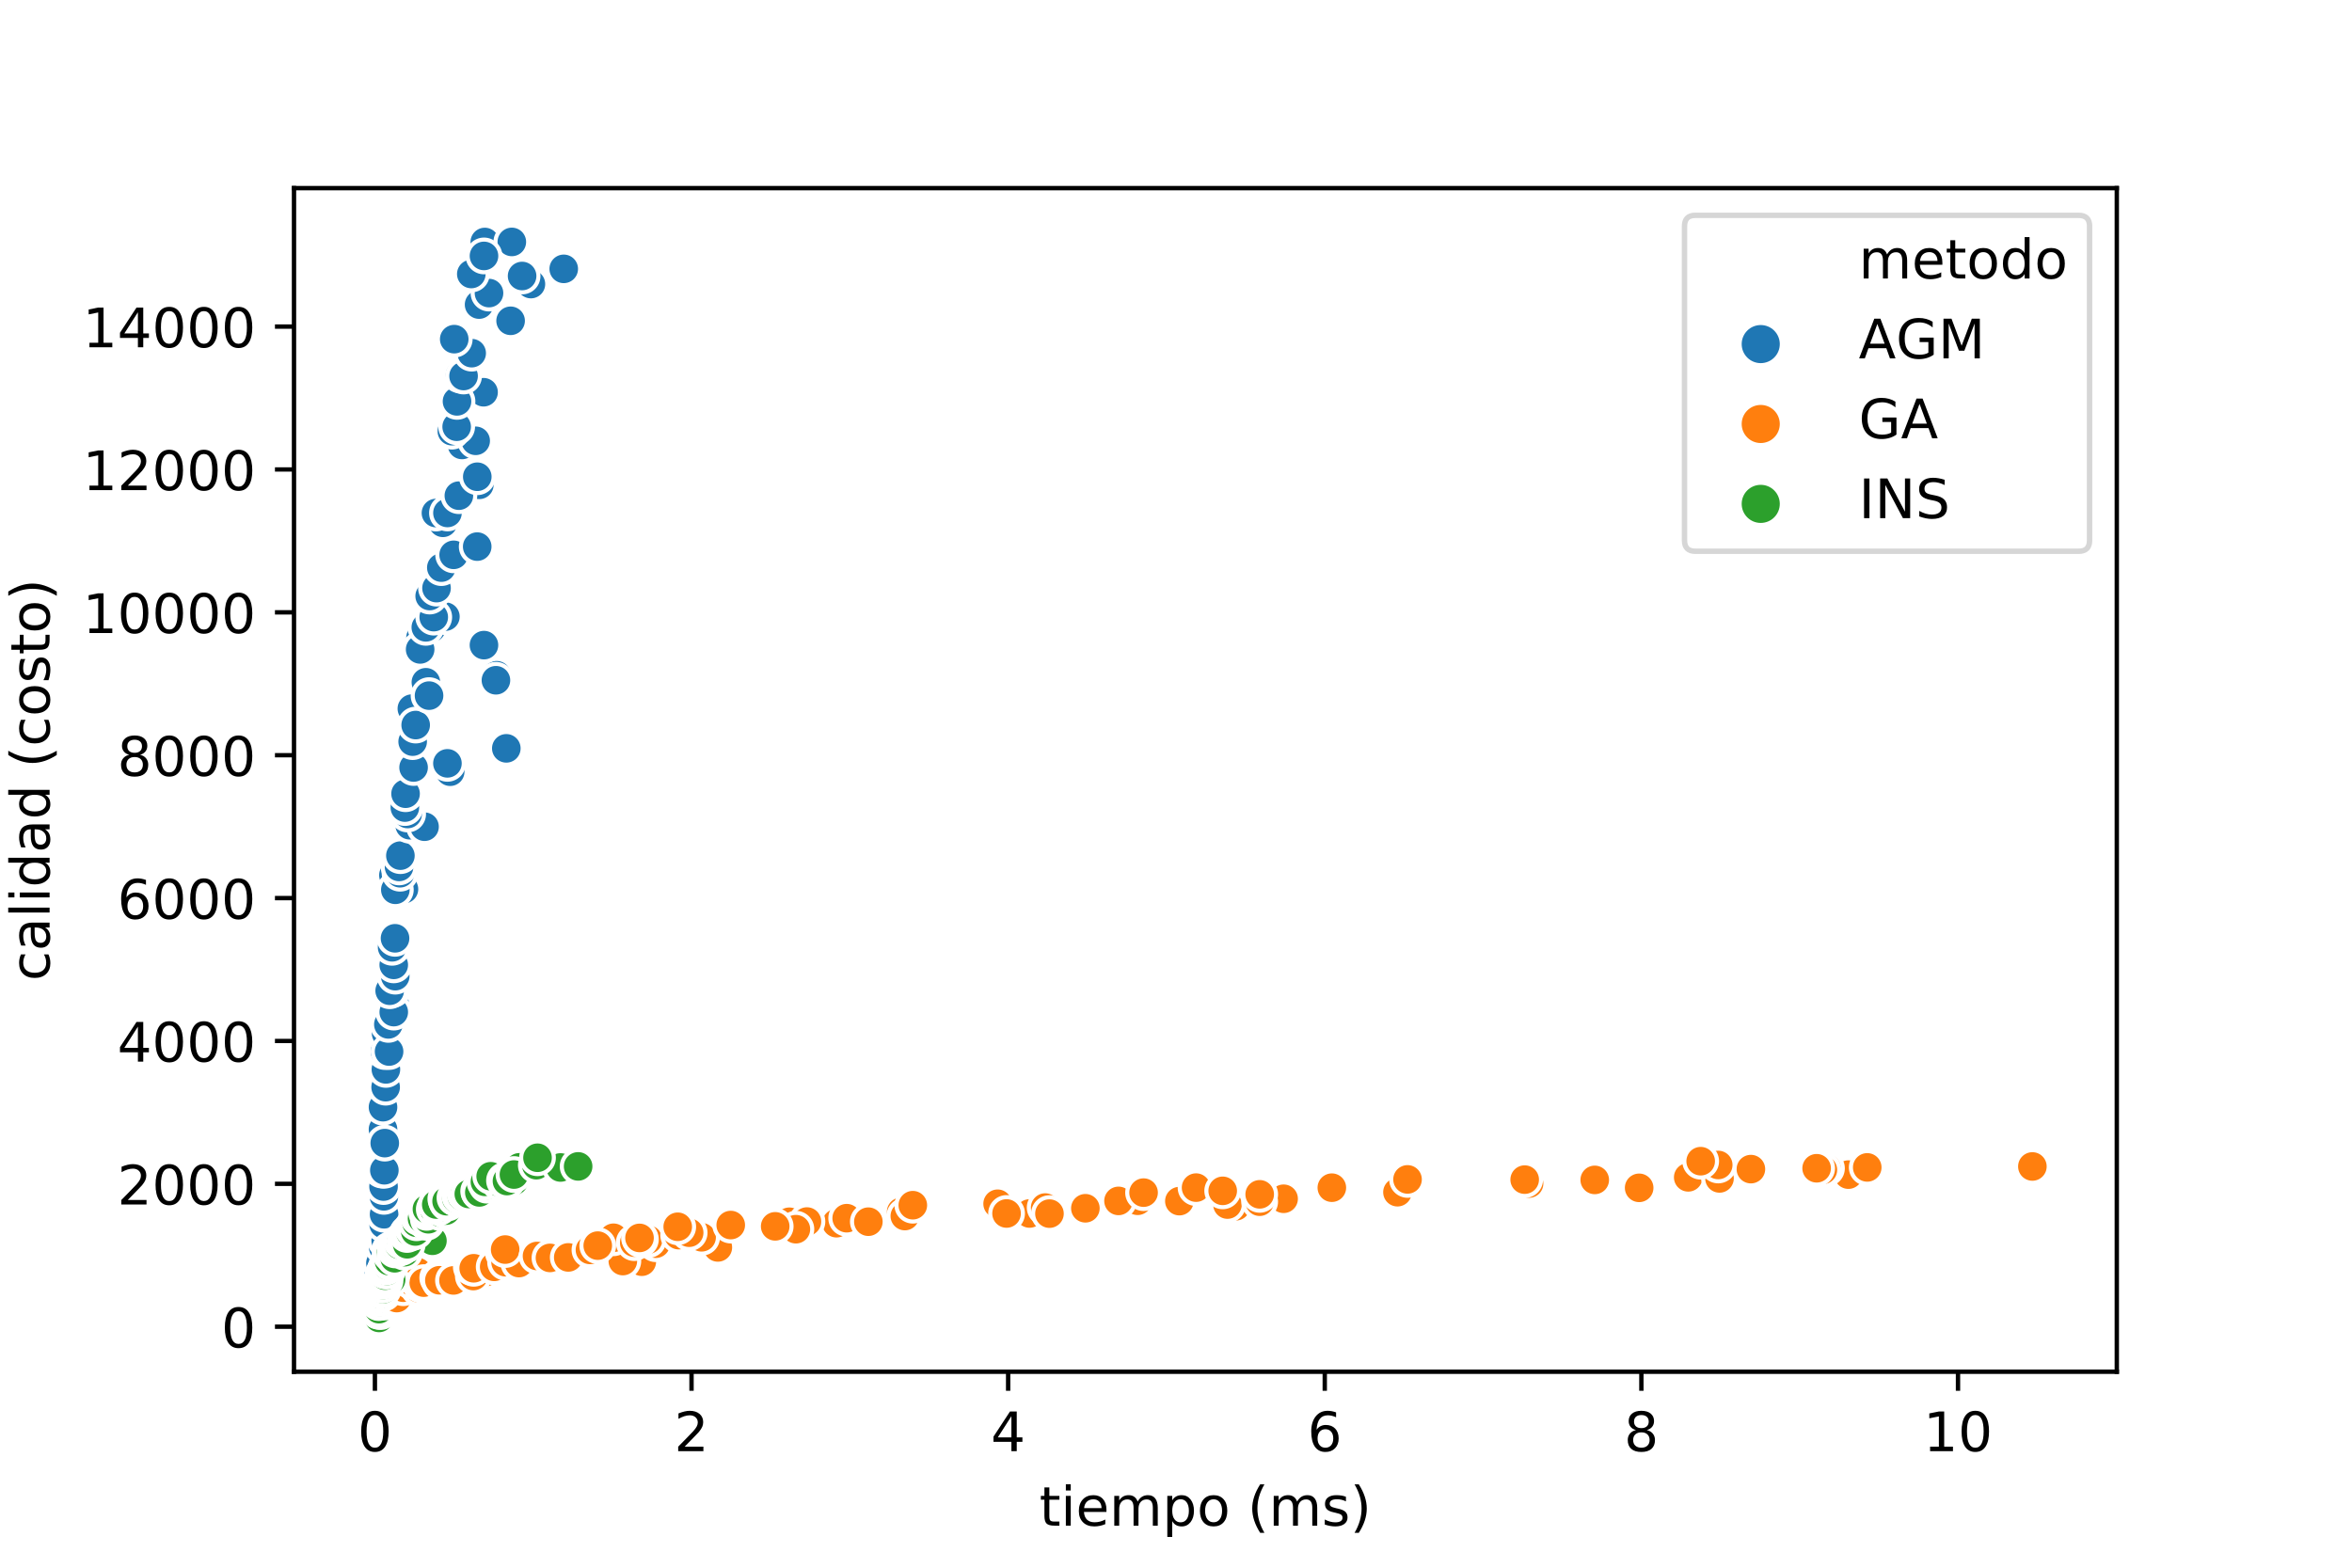 <?xml version="1.0" encoding="utf-8" standalone="no"?>
<!DOCTYPE svg PUBLIC "-//W3C//DTD SVG 1.1//EN"
  "http://www.w3.org/Graphics/SVG/1.1/DTD/svg11.dtd">
<!-- Created with matplotlib (https://matplotlib.org/) -->
<svg height="288pt" version="1.1" viewBox="0 0 432 288" width="432pt" xmlns="http://www.w3.org/2000/svg" xmlns:xlink="http://www.w3.org/1999/xlink">
 <defs>
  <style type="text/css">
*{stroke-linecap:butt;stroke-linejoin:round;white-space:pre;}
  </style>
 </defs>
 <g id="figure_1">
  <g id="patch_1">
   <path d="M 0 288 
L 432 288 
L 432 0 
L 0 0 
z
" style="fill:#ffffff;"/>
  </g>
  <g id="axes_1">
   <g id="patch_2">
    <path d="M 54 252 
L 388.8 252 
L 388.8 34.56 
L 54 34.56 
z
" style="fill:#ffffff;"/>
   </g>
   <g id="PathCollection_1">
    <defs>
     <path d="M 0 3 
C 0.796 3 1.559 2.684 2.121 2.121 
C 2.684 1.559 3 0.796 3 0 
C 3 -0.796 2.684 -1.559 2.121 -2.121 
C 1.559 -2.684 0.796 -3 0 -3 
C -0.796 -3 -1.559 -2.684 -2.121 -2.121 
C -2.684 -1.559 -3 -0.796 -3 0 
C -3 0.796 -2.684 1.559 -2.121 2.121 
C -1.559 2.684 -0.796 3 0 3 
z
" id="C0_0_6f2ec166b5"/>
    </defs>
    <g clip-path="url(#pdf1409402e)">
     <use style="fill:#2ca02c;stroke:#ffffff;stroke-width:0.75;" x="69.992" xlink:href="#C0_0_6f2ec166b5" y="241.158"/>
    </g>
    <g clip-path="url(#pdf1409402e)">
     <use style="fill:#1f77b4;stroke:#ffffff;stroke-width:0.75;" x="70.242" xlink:href="#C0_0_6f2ec166b5" y="241.158"/>
    </g>
    <g clip-path="url(#pdf1409402e)">
     <use style="fill:#ff7f0e;stroke:#ffffff;stroke-width:0.75;" x="70.231" xlink:href="#C0_0_6f2ec166b5" y="241.158"/>
    </g>
    <g clip-path="url(#pdf1409402e)">
     <use style="fill:#2ca02c;stroke:#ffffff;stroke-width:0.75;" x="69.665" xlink:href="#C0_0_6f2ec166b5" y="240.751"/>
    </g>
    <g clip-path="url(#pdf1409402e)">
     <use style="fill:#1f77b4;stroke:#ffffff;stroke-width:0.75;" x="69.515" xlink:href="#C0_0_6f2ec166b5" y="239.124"/>
    </g>
    <g clip-path="url(#pdf1409402e)">
     <use style="fill:#ff7f0e;stroke:#ffffff;stroke-width:0.75;" x="70.7" xlink:href="#C0_0_6f2ec166b5" y="240.751"/>
    </g>
    <g clip-path="url(#pdf1409402e)">
     <use style="fill:#2ca02c;stroke:#ffffff;stroke-width:0.75;" x="69.618" xlink:href="#C0_0_6f2ec166b5" y="242.116"/>
    </g>
    <g clip-path="url(#pdf1409402e)">
     <use style="fill:#1f77b4;stroke:#ffffff;stroke-width:0.75;" x="69.7" xlink:href="#C0_0_6f2ec166b5" y="237.536"/>
    </g>
    <g clip-path="url(#pdf1409402e)">
     <use style="fill:#ff7f0e;stroke:#ffffff;stroke-width:0.75;" x="69.983" xlink:href="#C0_0_6f2ec166b5" y="240.397"/>
    </g>
    <g clip-path="url(#pdf1409402e)">
     <use style="fill:#2ca02c;stroke:#ffffff;stroke-width:0.75;" x="69.541" xlink:href="#C0_0_6f2ec166b5" y="240.305"/>
    </g>
    <g clip-path="url(#pdf1409402e)">
     <use style="fill:#1f77b4;stroke:#ffffff;stroke-width:0.75;" x="70.784" xlink:href="#C0_0_6f2ec166b5" y="234.032"/>
    </g>
    <g clip-path="url(#pdf1409402e)">
     <use style="fill:#ff7f0e;stroke:#ffffff;stroke-width:0.75;" x="69.946" xlink:href="#C0_0_6f2ec166b5" y="238.875"/>
    </g>
    <g clip-path="url(#pdf1409402e)">
     <use style="fill:#2ca02c;stroke:#ffffff;stroke-width:0.75;" x="69.505" xlink:href="#C0_0_6f2ec166b5" y="240.883"/>
    </g>
    <g clip-path="url(#pdf1409402e)">
     <use style="fill:#1f77b4;stroke:#ffffff;stroke-width:0.75;" x="69.582" xlink:href="#C0_0_6f2ec166b5" y="233.441"/>
    </g>
    <g clip-path="url(#pdf1409402e)">
     <use style="fill:#ff7f0e;stroke:#ffffff;stroke-width:0.75;" x="70.907" xlink:href="#C0_0_6f2ec166b5" y="238.953"/>
    </g>
    <g clip-path="url(#pdf1409402e)">
     <use style="fill:#2ca02c;stroke:#ffffff;stroke-width:0.75;" x="69.917" xlink:href="#C0_0_6f2ec166b5" y="240.948"/>
    </g>
    <g clip-path="url(#pdf1409402e)">
     <use style="fill:#1f77b4;stroke:#ffffff;stroke-width:0.75;" x="69.876" xlink:href="#C0_0_6f2ec166b5" y="232.05"/>
    </g>
    <g clip-path="url(#pdf1409402e)">
     <use style="fill:#ff7f0e;stroke:#ffffff;stroke-width:0.75;" x="70.653" xlink:href="#C0_0_6f2ec166b5" y="239.505"/>
    </g>
    <g clip-path="url(#pdf1409402e)">
     <use style="fill:#2ca02c;stroke:#ffffff;stroke-width:0.75;" x="69.604" xlink:href="#C0_0_6f2ec166b5" y="240.502"/>
    </g>
    <g clip-path="url(#pdf1409402e)">
     <use style="fill:#1f77b4;stroke:#ffffff;stroke-width:0.75;" x="70.375" xlink:href="#C0_0_6f2ec166b5" y="229.084"/>
    </g>
    <g clip-path="url(#pdf1409402e)">
     <use style="fill:#ff7f0e;stroke:#ffffff;stroke-width:0.75;" x="70.712" xlink:href="#C0_0_6f2ec166b5" y="239.19"/>
    </g>
    <g clip-path="url(#pdf1409402e)">
     <use style="fill:#2ca02c;stroke:#ffffff;stroke-width:0.75;" x="69.705" xlink:href="#C0_0_6f2ec166b5" y="238.77"/>
    </g>
    <g clip-path="url(#pdf1409402e)">
     <use style="fill:#1f77b4;stroke:#ffffff;stroke-width:0.75;" x="70.842" xlink:href="#C0_0_6f2ec166b5" y="227.864"/>
    </g>
    <g clip-path="url(#pdf1409402e)">
     <use style="fill:#ff7f0e;stroke:#ffffff;stroke-width:0.75;" x="71.658" xlink:href="#C0_0_6f2ec166b5" y="238.861"/>
    </g>
    <g clip-path="url(#pdf1409402e)">
     <use style="fill:#2ca02c;stroke:#ffffff;stroke-width:0.75;" x="69.607" xlink:href="#C0_0_6f2ec166b5" y="239.229"/>
    </g>
    <g clip-path="url(#pdf1409402e)">
     <use style="fill:#1f77b4;stroke:#ffffff;stroke-width:0.75;" x="70.467" xlink:href="#C0_0_6f2ec166b5" y="224.898"/>
    </g>
    <g clip-path="url(#pdf1409402e)">
     <use style="fill:#ff7f0e;stroke:#ffffff;stroke-width:0.75;" x="71.869" xlink:href="#C0_0_6f2ec166b5" y="237.864"/>
    </g>
    <g clip-path="url(#pdf1409402e)">
     <use style="fill:#2ca02c;stroke:#ffffff;stroke-width:0.75;" x="69.578" xlink:href="#C0_0_6f2ec166b5" y="239.295"/>
    </g>
    <g clip-path="url(#pdf1409402e)">
     <use style="fill:#1f77b4;stroke:#ffffff;stroke-width:0.75;" x="70.547" xlink:href="#C0_0_6f2ec166b5" y="223.073"/>
    </g>
    <g clip-path="url(#pdf1409402e)">
     <use style="fill:#ff7f0e;stroke:#ffffff;stroke-width:0.75;" x="72.173" xlink:href="#C0_0_6f2ec166b5" y="237.982"/>
    </g>
    <g clip-path="url(#pdf1409402e)">
     <use style="fill:#2ca02c;stroke:#ffffff;stroke-width:0.75;" x="69.715" xlink:href="#C0_0_6f2ec166b5" y="239.163"/>
    </g>
    <g clip-path="url(#pdf1409402e)">
     <use style="fill:#1f77b4;stroke:#ffffff;stroke-width:0.75;" x="70.516" xlink:href="#C0_0_6f2ec166b5" y="219.779"/>
    </g>
    <g clip-path="url(#pdf1409402e)">
     <use style="fill:#ff7f0e;stroke:#ffffff;stroke-width:0.75;" x="73.232" xlink:href="#C0_0_6f2ec166b5" y="238.087"/>
    </g>
    <g clip-path="url(#pdf1409402e)">
     <use style="fill:#2ca02c;stroke:#ffffff;stroke-width:0.75;" x="69.641" xlink:href="#C0_0_6f2ec166b5" y="238.533"/>
    </g>
    <g clip-path="url(#pdf1409402e)">
     <use style="fill:#1f77b4;stroke:#ffffff;stroke-width:0.75;" x="70.447" xlink:href="#C0_0_6f2ec166b5" y="217.981"/>
    </g>
    <g clip-path="url(#pdf1409402e)">
     <use style="fill:#ff7f0e;stroke:#ffffff;stroke-width:0.75;" x="72.871" xlink:href="#C0_0_6f2ec166b5" y="238.468"/>
    </g>
    <g clip-path="url(#pdf1409402e)">
     <use style="fill:#2ca02c;stroke:#ffffff;stroke-width:0.75;" x="70.455" xlink:href="#C0_0_6f2ec166b5" y="237.562"/>
    </g>
    <g clip-path="url(#pdf1409402e)">
     <use style="fill:#1f77b4;stroke:#ffffff;stroke-width:0.75;" x="70.158" xlink:href="#C0_0_6f2ec166b5" y="214.95"/>
    </g>
    <g clip-path="url(#pdf1409402e)">
     <use style="fill:#ff7f0e;stroke:#ffffff;stroke-width:0.75;" x="73.156" xlink:href="#C0_0_6f2ec166b5" y="235.817"/>
    </g>
    <g clip-path="url(#pdf1409402e)">
     <use style="fill:#2ca02c;stroke:#ffffff;stroke-width:0.75;" x="69.598" xlink:href="#C0_0_6f2ec166b5" y="237.903"/>
    </g>
    <g clip-path="url(#pdf1409402e)">
     <use style="fill:#1f77b4;stroke:#ffffff;stroke-width:0.75;" x="70.064" xlink:href="#C0_0_6f2ec166b5" y="214.779"/>
    </g>
    <g clip-path="url(#pdf1409402e)">
     <use style="fill:#ff7f0e;stroke:#ffffff;stroke-width:0.75;" x="74.071" xlink:href="#C0_0_6f2ec166b5" y="236.565"/>
    </g>
    <g clip-path="url(#pdf1409402e)">
     <use style="fill:#2ca02c;stroke:#ffffff;stroke-width:0.75;" x="69.791" xlink:href="#C0_0_6f2ec166b5" y="237.746"/>
    </g>
    <g clip-path="url(#pdf1409402e)">
     <use style="fill:#1f77b4;stroke:#ffffff;stroke-width:0.75;" x="70.596" xlink:href="#C0_0_6f2ec166b5" y="214.989"/>
    </g>
    <g clip-path="url(#pdf1409402e)">
     <use style="fill:#ff7f0e;stroke:#ffffff;stroke-width:0.75;" x="76.94" xlink:href="#C0_0_6f2ec166b5" y="236.683"/>
    </g>
    <g clip-path="url(#pdf1409402e)">
     <use style="fill:#2ca02c;stroke:#ffffff;stroke-width:0.75;" x="69.801" xlink:href="#C0_0_6f2ec166b5" y="237.063"/>
    </g>
    <g clip-path="url(#pdf1409402e)">
     <use style="fill:#1f77b4;stroke:#ffffff;stroke-width:0.75;" x="70.673" xlink:href="#C0_0_6f2ec166b5" y="207.627"/>
    </g>
    <g clip-path="url(#pdf1409402e)">
     <use style="fill:#ff7f0e;stroke:#ffffff;stroke-width:0.75;" x="76.326" xlink:href="#C0_0_6f2ec166b5" y="234.662"/>
    </g>
    <g clip-path="url(#pdf1409402e)">
     <use style="fill:#2ca02c;stroke:#ffffff;stroke-width:0.75;" x="70.076" xlink:href="#C0_0_6f2ec166b5" y="236.709"/>
    </g>
    <g clip-path="url(#pdf1409402e)">
     <use style="fill:#1f77b4;stroke:#ffffff;stroke-width:0.75;" x="70.566" xlink:href="#C0_0_6f2ec166b5" y="209.123"/>
    </g>
    <g clip-path="url(#pdf1409402e)">
     <use style="fill:#ff7f0e;stroke:#ffffff;stroke-width:0.75;" x="75.581" xlink:href="#C0_0_6f2ec166b5" y="235.384"/>
    </g>
    <g clip-path="url(#pdf1409402e)">
     <use style="fill:#2ca02c;stroke:#ffffff;stroke-width:0.75;" x="70.386" xlink:href="#C0_0_6f2ec166b5" y="236.84"/>
    </g>
    <g clip-path="url(#pdf1409402e)">
     <use style="fill:#1f77b4;stroke:#ffffff;stroke-width:0.75;" x="70.349" xlink:href="#C0_0_6f2ec166b5" y="207.469"/>
    </g>
    <g clip-path="url(#pdf1409402e)">
     <use style="fill:#ff7f0e;stroke:#ffffff;stroke-width:0.75;" x="77.347" xlink:href="#C0_0_6f2ec166b5" y="236.04"/>
    </g>
    <g clip-path="url(#pdf1409402e)">
     <use style="fill:#2ca02c;stroke:#ffffff;stroke-width:0.75;" x="70.088" xlink:href="#C0_0_6f2ec166b5" y="236.027"/>
    </g>
    <g clip-path="url(#pdf1409402e)">
     <use style="fill:#1f77b4;stroke:#ffffff;stroke-width:0.75;" x="70.349" xlink:href="#C0_0_6f2ec166b5" y="203.401"/>
    </g>
    <g clip-path="url(#pdf1409402e)">
     <use style="fill:#ff7f0e;stroke:#ffffff;stroke-width:0.75;" x="76.664" xlink:href="#C0_0_6f2ec166b5" y="233.691"/>
    </g>
    <g clip-path="url(#pdf1409402e)">
     <use style="fill:#2ca02c;stroke:#ffffff;stroke-width:0.75;" x="70.06" xlink:href="#C0_0_6f2ec166b5" y="235.489"/>
    </g>
    <g clip-path="url(#pdf1409402e)">
     <use style="fill:#1f77b4;stroke:#ffffff;stroke-width:0.75;" x="70.671" xlink:href="#C0_0_6f2ec166b5" y="210.002"/>
    </g>
    <g clip-path="url(#pdf1409402e)">
     <use style="fill:#ff7f0e;stroke:#ffffff;stroke-width:0.75;" x="77.835" xlink:href="#C0_0_6f2ec166b5" y="235.633"/>
    </g>
    <g clip-path="url(#pdf1409402e)">
     <use style="fill:#2ca02c;stroke:#ffffff;stroke-width:0.75;" x="70.438" xlink:href="#C0_0_6f2ec166b5" y="235.804"/>
    </g>
    <g clip-path="url(#pdf1409402e)">
     <use style="fill:#1f77b4;stroke:#ffffff;stroke-width:0.75;" x="70.833" xlink:href="#C0_0_6f2ec166b5" y="199.726"/>
    </g>
    <g clip-path="url(#pdf1409402e)">
     <use style="fill:#ff7f0e;stroke:#ffffff;stroke-width:0.75;" x="80.403" xlink:href="#C0_0_6f2ec166b5" y="234.741"/>
    </g>
    <g clip-path="url(#pdf1409402e)">
     <use style="fill:#2ca02c;stroke:#ffffff;stroke-width:0.75;" x="70.301" xlink:href="#C0_0_6f2ec166b5" y="236.079"/>
    </g>
    <g clip-path="url(#pdf1409402e)">
     <use style="fill:#1f77b4;stroke:#ffffff;stroke-width:0.75;" x="70.581" xlink:href="#C0_0_6f2ec166b5" y="195.028"/>
    </g>
    <g clip-path="url(#pdf1409402e)">
     <use style="fill:#ff7f0e;stroke:#ffffff;stroke-width:0.75;" x="80.801" xlink:href="#C0_0_6f2ec166b5" y="235.462"/>
    </g>
    <g clip-path="url(#pdf1409402e)">
     <use style="fill:#2ca02c;stroke:#ffffff;stroke-width:0.75;" x="71.84" xlink:href="#C0_0_6f2ec166b5" y="235.069"/>
    </g>
    <g clip-path="url(#pdf1409402e)">
     <use style="fill:#1f77b4;stroke:#ffffff;stroke-width:0.75;" x="70.88" xlink:href="#C0_0_6f2ec166b5" y="196.458"/>
    </g>
    <g clip-path="url(#pdf1409402e)">
     <use style="fill:#ff7f0e;stroke:#ffffff;stroke-width:0.75;" x="80.958" xlink:href="#C0_0_6f2ec166b5" y="234.859"/>
    </g>
    <g clip-path="url(#pdf1409402e)">
     <use style="fill:#2ca02c;stroke:#ffffff;stroke-width:0.75;" x="70.13" xlink:href="#C0_0_6f2ec166b5" y="235.384"/>
    </g>
    <g clip-path="url(#pdf1409402e)">
     <use style="fill:#1f77b4;stroke:#ffffff;stroke-width:0.75;" x="70.704" xlink:href="#C0_0_6f2ec166b5" y="193.177"/>
    </g>
    <g clip-path="url(#pdf1409402e)">
     <use style="fill:#ff7f0e;stroke:#ffffff;stroke-width:0.75;" x="80.702" xlink:href="#C0_0_6f2ec166b5" y="235.2"/>
    </g>
    <g clip-path="url(#pdf1409402e)">
     <use style="fill:#2ca02c;stroke:#ffffff;stroke-width:0.75;" x="70.72" xlink:href="#C0_0_6f2ec166b5" y="235.279"/>
    </g>
    <g clip-path="url(#pdf1409402e)">
     <use style="fill:#1f77b4;stroke:#ffffff;stroke-width:0.75;" x="70.919" xlink:href="#C0_0_6f2ec166b5" y="189.844"/>
    </g>
    <g clip-path="url(#pdf1409402e)">
     <use style="fill:#ff7f0e;stroke:#ffffff;stroke-width:0.75;" x="83.295" xlink:href="#C0_0_6f2ec166b5" y="235.226"/>
    </g>
    <g clip-path="url(#pdf1409402e)">
     <use style="fill:#2ca02c;stroke:#ffffff;stroke-width:0.75;" x="70.47" xlink:href="#C0_0_6f2ec166b5" y="234.819"/>
    </g>
    <g clip-path="url(#pdf1409402e)">
     <use style="fill:#1f77b4;stroke:#ffffff;stroke-width:0.75;" x="71.463" xlink:href="#C0_0_6f2ec166b5" y="193.177"/>
    </g>
    <g clip-path="url(#pdf1409402e)">
     <use style="fill:#ff7f0e;stroke:#ffffff;stroke-width:0.75;" x="89.172" xlink:href="#C0_0_6f2ec166b5" y="233.691"/>
    </g>
    <g clip-path="url(#pdf1409402e)">
     <use style="fill:#2ca02c;stroke:#ffffff;stroke-width:0.75;" x="70.442" xlink:href="#C0_0_6f2ec166b5" y="234.006"/>
    </g>
    <g clip-path="url(#pdf1409402e)">
     <use style="fill:#1f77b4;stroke:#ffffff;stroke-width:0.75;" x="71.333" xlink:href="#C0_0_6f2ec166b5" y="188.19"/>
    </g>
    <g clip-path="url(#pdf1409402e)">
     <use style="fill:#ff7f0e;stroke:#ffffff;stroke-width:0.75;" x="86.944" xlink:href="#C0_0_6f2ec166b5" y="234.426"/>
    </g>
    <g clip-path="url(#pdf1409402e)">
     <use style="fill:#2ca02c;stroke:#ffffff;stroke-width:0.75;" x="70.724" xlink:href="#C0_0_6f2ec166b5" y="234.36"/>
    </g>
    <g clip-path="url(#pdf1409402e)">
     <use style="fill:#1f77b4;stroke:#ffffff;stroke-width:0.75;" x="72.451" xlink:href="#C0_0_6f2ec166b5" y="184.24"/>
    </g>
    <g clip-path="url(#pdf1409402e)">
     <use style="fill:#ff7f0e;stroke:#ffffff;stroke-width:0.75;" x="86.574" xlink:href="#C0_0_6f2ec166b5" y="232.785"/>
    </g>
    <g clip-path="url(#pdf1409402e)">
     <use style="fill:#2ca02c;stroke:#ffffff;stroke-width:0.75;" x="70.698" xlink:href="#C0_0_6f2ec166b5" y="233.481"/>
    </g>
    <g clip-path="url(#pdf1409402e)">
     <use style="fill:#1f77b4;stroke:#ffffff;stroke-width:0.75;" x="71.224" xlink:href="#C0_0_6f2ec166b5" y="181.064"/>
    </g>
    <g clip-path="url(#pdf1409402e)">
     <use style="fill:#ff7f0e;stroke:#ffffff;stroke-width:0.75;" x="87.007" xlink:href="#C0_0_6f2ec166b5" y="232.995"/>
    </g>
    <g clip-path="url(#pdf1409402e)">
     <use style="fill:#2ca02c;stroke:#ffffff;stroke-width:0.75;" x="71.032" xlink:href="#C0_0_6f2ec166b5" y="233.389"/>
    </g>
    <g clip-path="url(#pdf1409402e)">
     <use style="fill:#1f77b4;stroke:#ffffff;stroke-width:0.75;" x="72.324" xlink:href="#C0_0_6f2ec166b5" y="185.933"/>
    </g>
    <g clip-path="url(#pdf1409402e)">
     <use style="fill:#ff7f0e;stroke:#ffffff;stroke-width:0.75;" x="117.881" xlink:href="#C0_0_6f2ec166b5" y="231.788"/>
    </g>
    <g clip-path="url(#pdf1409402e)">
     <use style="fill:#2ca02c;stroke:#ffffff;stroke-width:0.75;" x="71.091" xlink:href="#C0_0_6f2ec166b5" y="233.494"/>
    </g>
    <g clip-path="url(#pdf1409402e)">
     <use style="fill:#1f77b4;stroke:#ffffff;stroke-width:0.75;" x="72.144" xlink:href="#C0_0_6f2ec166b5" y="181.772"/>
    </g>
    <g clip-path="url(#pdf1409402e)">
     <use style="fill:#ff7f0e;stroke:#ffffff;stroke-width:0.75;" x="92.749" xlink:href="#C0_0_6f2ec166b5" y="231.145"/>
    </g>
    <g clip-path="url(#pdf1409402e)">
     <use style="fill:#2ca02c;stroke:#ffffff;stroke-width:0.75;" x="70.959" xlink:href="#C0_0_6f2ec166b5" y="232.759"/>
    </g>
    <g clip-path="url(#pdf1409402e)">
     <use style="fill:#1f77b4;stroke:#ffffff;stroke-width:0.75;" x="71.812" xlink:href="#C0_0_6f2ec166b5" y="180.867"/>
    </g>
    <g clip-path="url(#pdf1409402e)">
     <use style="fill:#ff7f0e;stroke:#ffffff;stroke-width:0.75;" x="90.77" xlink:href="#C0_0_6f2ec166b5" y="232.733"/>
    </g>
    <g clip-path="url(#pdf1409402e)">
     <use style="fill:#2ca02c;stroke:#ffffff;stroke-width:0.75;" x="71.238" xlink:href="#C0_0_6f2ec166b5" y="232.496"/>
    </g>
    <g clip-path="url(#pdf1409402e)">
     <use style="fill:#1f77b4;stroke:#ffffff;stroke-width:0.75;" x="71.573" xlink:href="#C0_0_6f2ec166b5" y="182.009"/>
    </g>
    <g clip-path="url(#pdf1409402e)">
     <use style="fill:#ff7f0e;stroke:#ffffff;stroke-width:0.75;" x="92.456" xlink:href="#C0_0_6f2ec166b5" y="230.134"/>
    </g>
    <g clip-path="url(#pdf1409402e)">
     <use style="fill:#2ca02c;stroke:#ffffff;stroke-width:0.75;" x="71.591" xlink:href="#C0_0_6f2ec166b5" y="231.88"/>
    </g>
    <g clip-path="url(#pdf1409402e)">
     <use style="fill:#1f77b4;stroke:#ffffff;stroke-width:0.75;" x="72.594" xlink:href="#C0_0_6f2ec166b5" y="179.331"/>
    </g>
    <g clip-path="url(#pdf1409402e)">
     <use style="fill:#ff7f0e;stroke:#ffffff;stroke-width:0.75;" x="92.866" xlink:href="#C0_0_6f2ec166b5" y="231.88"/>
    </g>
    <g clip-path="url(#pdf1409402e)">
     <use style="fill:#2ca02c;stroke:#ffffff;stroke-width:0.75;" x="71.825" xlink:href="#C0_0_6f2ec166b5" y="231.971"/>
    </g>
    <g clip-path="url(#pdf1409402e)">
     <use style="fill:#1f77b4;stroke:#ffffff;stroke-width:0.75;" x="72.321" xlink:href="#C0_0_6f2ec166b5" y="177.258"/>
    </g>
    <g clip-path="url(#pdf1409402e)">
     <use style="fill:#ff7f0e;stroke:#ffffff;stroke-width:0.75;" x="95.319" xlink:href="#C0_0_6f2ec166b5" y="232.037"/>
    </g>
    <g clip-path="url(#pdf1409402e)">
     <use style="fill:#2ca02c;stroke:#ffffff;stroke-width:0.75;" x="71.613" xlink:href="#C0_0_6f2ec166b5" y="229.648"/>
    </g>
    <g clip-path="url(#pdf1409402e)">
     <use style="fill:#1f77b4;stroke:#ffffff;stroke-width:0.75;" x="72.022" xlink:href="#C0_0_6f2ec166b5" y="174.029"/>
    </g>
    <g clip-path="url(#pdf1409402e)">
     <use style="fill:#ff7f0e;stroke:#ffffff;stroke-width:0.75;" x="92.788" xlink:href="#C0_0_6f2ec166b5" y="229.557"/>
    </g>
    <g clip-path="url(#pdf1409402e)">
     <use style="fill:#2ca02c;stroke:#ffffff;stroke-width:0.75;" x="71.451" xlink:href="#C0_0_6f2ec166b5" y="231.683"/>
    </g>
    <g clip-path="url(#pdf1409402e)">
     <use style="fill:#1f77b4;stroke:#ffffff;stroke-width:0.75;" x="72.558" xlink:href="#C0_0_6f2ec166b5" y="172.376"/>
    </g>
    <g clip-path="url(#pdf1409402e)">
     <use style="fill:#ff7f0e;stroke:#ffffff;stroke-width:0.75;" x="114.398" xlink:href="#C0_0_6f2ec166b5" y="231.67"/>
    </g>
    <g clip-path="url(#pdf1409402e)">
     <use style="fill:#2ca02c;stroke:#ffffff;stroke-width:0.75;" x="71.75" xlink:href="#C0_0_6f2ec166b5" y="230.318"/>
    </g>
    <g clip-path="url(#pdf1409402e)">
     <use style="fill:#1f77b4;stroke:#ffffff;stroke-width:0.75;" x="72.758" xlink:href="#C0_0_6f2ec166b5" y="163.688"/>
    </g>
    <g clip-path="url(#pdf1409402e)">
     <use style="fill:#ff7f0e;stroke:#ffffff;stroke-width:0.75;" x="98.638" xlink:href="#C0_0_6f2ec166b5" y="230.738"/>
    </g>
    <g clip-path="url(#pdf1409402e)">
     <use style="fill:#2ca02c;stroke:#ffffff;stroke-width:0.75;" x="72.54" xlink:href="#C0_0_6f2ec166b5" y="230.541"/>
    </g>
    <g clip-path="url(#pdf1409402e)">
     <use style="fill:#1f77b4;stroke:#ffffff;stroke-width:0.75;" x="74.196" xlink:href="#C0_0_6f2ec166b5" y="163.346"/>
    </g>
    <g clip-path="url(#pdf1409402e)">
     <use style="fill:#ff7f0e;stroke:#ffffff;stroke-width:0.75;" x="101.017" xlink:href="#C0_0_6f2ec166b5" y="231.092"/>
    </g>
    <g clip-path="url(#pdf1409402e)">
     <use style="fill:#2ca02c;stroke:#ffffff;stroke-width:0.75;" x="72.5" xlink:href="#C0_0_6f2ec166b5" y="231.158"/>
    </g>
    <g clip-path="url(#pdf1409402e)">
     <use style="fill:#1f77b4;stroke:#ffffff;stroke-width:0.75;" x="72.261" xlink:href="#C0_0_6f2ec166b5" y="160.787"/>
    </g>
    <g clip-path="url(#pdf1409402e)">
     <use style="fill:#ff7f0e;stroke:#ffffff;stroke-width:0.75;" x="104.374" xlink:href="#C0_0_6f2ec166b5" y="231"/>
    </g>
    <g clip-path="url(#pdf1409402e)">
     <use style="fill:#2ca02c;stroke:#ffffff;stroke-width:0.75;" x="74.308" xlink:href="#C0_0_6f2ec166b5" y="230.042"/>
    </g>
    <g clip-path="url(#pdf1409402e)">
     <use style="fill:#1f77b4;stroke:#ffffff;stroke-width:0.75;" x="72.613" xlink:href="#C0_0_6f2ec166b5" y="163.465"/>
    </g>
    <g clip-path="url(#pdf1409402e)">
     <use style="fill:#ff7f0e;stroke:#ffffff;stroke-width:0.75;" x="120.45" xlink:href="#C0_0_6f2ec166b5" y="228.48"/>
    </g>
    <g clip-path="url(#pdf1409402e)">
     <use style="fill:#2ca02c;stroke:#ffffff;stroke-width:0.75;" x="72.592" xlink:href="#C0_0_6f2ec166b5" y="229.622"/>
    </g>
    <g clip-path="url(#pdf1409402e)">
     <use style="fill:#1f77b4;stroke:#ffffff;stroke-width:0.75;" x="73.478" xlink:href="#C0_0_6f2ec166b5" y="160.42"/>
    </g>
    <g clip-path="url(#pdf1409402e)">
     <use style="fill:#ff7f0e;stroke:#ffffff;stroke-width:0.75;" x="108.36" xlink:href="#C0_0_6f2ec166b5" y="229.622"/>
    </g>
    <g clip-path="url(#pdf1409402e)">
     <use style="fill:#2ca02c;stroke:#ffffff;stroke-width:0.75;" x="72.639" xlink:href="#C0_0_6f2ec166b5" y="229.019"/>
    </g>
    <g clip-path="url(#pdf1409402e)">
     <use style="fill:#1f77b4;stroke:#ffffff;stroke-width:0.75;" x="73.298" xlink:href="#C0_0_6f2ec166b5" y="159.265"/>
    </g>
    <g clip-path="url(#pdf1409402e)">
     <use style="fill:#ff7f0e;stroke:#ffffff;stroke-width:0.75;" x="112.683" xlink:href="#C0_0_6f2ec166b5" y="227.391"/>
    </g>
    <g clip-path="url(#pdf1409402e)">
     <use style="fill:#2ca02c;stroke:#ffffff;stroke-width:0.75;" x="72.872" xlink:href="#C0_0_6f2ec166b5" y="229.137"/>
    </g>
    <g clip-path="url(#pdf1409402e)">
     <use style="fill:#1f77b4;stroke:#ffffff;stroke-width:0.75;" x="73.542" xlink:href="#C0_0_6f2ec166b5" y="157.191"/>
    </g>
    <g clip-path="url(#pdf1409402e)">
     <use style="fill:#ff7f0e;stroke:#ffffff;stroke-width:0.75;" x="109.792" xlink:href="#C0_0_6f2ec166b5" y="228.835"/>
    </g>
    <g clip-path="url(#pdf1409402e)">
     <use style="fill:#2ca02c;stroke:#ffffff;stroke-width:0.75;" x="73.717" xlink:href="#C0_0_6f2ec166b5" y="229.189"/>
    </g>
    <g clip-path="url(#pdf1409402e)">
     <use style="fill:#1f77b4;stroke:#ffffff;stroke-width:0.75;" x="75.248" xlink:href="#C0_0_6f2ec166b5" y="151.601"/>
    </g>
    <g clip-path="url(#pdf1409402e)">
     <use style="fill:#ff7f0e;stroke:#ffffff;stroke-width:0.75;" x="131.848" xlink:href="#C0_0_6f2ec166b5" y="229.163"/>
    </g>
    <g clip-path="url(#pdf1409402e)">
     <use style="fill:#2ca02c;stroke:#ffffff;stroke-width:0.75;" x="74.616" xlink:href="#C0_0_6f2ec166b5" y="227.326"/>
    </g>
    <g clip-path="url(#pdf1409402e)">
     <use style="fill:#1f77b4;stroke:#ffffff;stroke-width:0.75;" x="77.975" xlink:href="#C0_0_6f2ec166b5" y="151.876"/>
    </g>
    <g clip-path="url(#pdf1409402e)">
     <use style="fill:#ff7f0e;stroke:#ffffff;stroke-width:0.75;" x="116.496" xlink:href="#C0_0_6f2ec166b5" y="228.284"/>
    </g>
    <g clip-path="url(#pdf1409402e)">
     <use style="fill:#2ca02c;stroke:#ffffff;stroke-width:0.75;" x="73.32" xlink:href="#C0_0_6f2ec166b5" y="228.677"/>
    </g>
    <g clip-path="url(#pdf1409402e)">
     <use style="fill:#1f77b4;stroke:#ffffff;stroke-width:0.75;" x="74.874" xlink:href="#C0_0_6f2ec166b5" y="149.54"/>
    </g>
    <g clip-path="url(#pdf1409402e)">
     <use style="fill:#ff7f0e;stroke:#ffffff;stroke-width:0.75;" x="119.044" xlink:href="#C0_0_6f2ec166b5" y="227.732"/>
    </g>
    <g clip-path="url(#pdf1409402e)">
     <use style="fill:#2ca02c;stroke:#ffffff;stroke-width:0.75;" x="73.735" xlink:href="#C0_0_6f2ec166b5" y="227.982"/>
    </g>
    <g clip-path="url(#pdf1409402e)">
     <use style="fill:#1f77b4;stroke:#ffffff;stroke-width:0.75;" x="74.366" xlink:href="#C0_0_6f2ec166b5" y="148.359"/>
    </g>
    <g clip-path="url(#pdf1409402e)">
     <use style="fill:#ff7f0e;stroke:#ffffff;stroke-width:0.75;" x="117.623" xlink:href="#C0_0_6f2ec166b5" y="227.68"/>
    </g>
    <g clip-path="url(#pdf1409402e)">
     <use style="fill:#2ca02c;stroke:#ffffff;stroke-width:0.75;" x="79.424" xlink:href="#C0_0_6f2ec166b5" y="227.942"/>
    </g>
    <g clip-path="url(#pdf1409402e)">
     <use style="fill:#1f77b4;stroke:#ffffff;stroke-width:0.75;" x="74.491" xlink:href="#C0_0_6f2ec166b5" y="145.813"/>
    </g>
    <g clip-path="url(#pdf1409402e)">
     <use style="fill:#ff7f0e;stroke:#ffffff;stroke-width:0.75;" x="124.651" xlink:href="#C0_0_6f2ec166b5" y="226.906"/>
    </g>
    <g clip-path="url(#pdf1409402e)">
     <use style="fill:#2ca02c;stroke:#ffffff;stroke-width:0.75;" x="74.386" xlink:href="#C0_0_6f2ec166b5" y="228.021"/>
    </g>
    <g clip-path="url(#pdf1409402e)">
     <use style="fill:#1f77b4;stroke:#ffffff;stroke-width:0.75;" x="75.965" xlink:href="#C0_0_6f2ec166b5" y="140.996"/>
    </g>
    <g clip-path="url(#pdf1409402e)">
     <use style="fill:#ff7f0e;stroke:#ffffff;stroke-width:0.75;" x="117.462" xlink:href="#C0_0_6f2ec166b5" y="227.417"/>
    </g>
    <g clip-path="url(#pdf1409402e)">
     <use style="fill:#2ca02c;stroke:#ffffff;stroke-width:0.75;" x="74.795" xlink:href="#C0_0_6f2ec166b5" y="228.585"/>
    </g>
    <g clip-path="url(#pdf1409402e)">
     <use style="fill:#1f77b4;stroke:#ffffff;stroke-width:0.75;" x="82.685" xlink:href="#C0_0_6f2ec166b5" y="141.771"/>
    </g>
    <g clip-path="url(#pdf1409402e)">
     <use style="fill:#ff7f0e;stroke:#ffffff;stroke-width:0.75;" x="128.869" xlink:href="#C0_0_6f2ec166b5" y="227.299"/>
    </g>
    <g clip-path="url(#pdf1409402e)">
     <use style="fill:#2ca02c;stroke:#ffffff;stroke-width:0.75;" x="74.769" xlink:href="#C0_0_6f2ec166b5" y="226.787"/>
    </g>
    <g clip-path="url(#pdf1409402e)">
     <use style="fill:#1f77b4;stroke:#ffffff;stroke-width:0.75;" x="82.181" xlink:href="#C0_0_6f2ec166b5" y="140.235"/>
    </g>
    <g clip-path="url(#pdf1409402e)">
     <use style="fill:#ff7f0e;stroke:#ffffff;stroke-width:0.75;" x="126.579" xlink:href="#C0_0_6f2ec166b5" y="226.459"/>
    </g>
    <g clip-path="url(#pdf1409402e)">
     <use style="fill:#2ca02c;stroke:#ffffff;stroke-width:0.75;" x="74.903" xlink:href="#C0_0_6f2ec166b5" y="226.512"/>
    </g>
    <g clip-path="url(#pdf1409402e)">
     <use style="fill:#1f77b4;stroke:#ffffff;stroke-width:0.75;" x="75.794" xlink:href="#C0_0_6f2ec166b5" y="136.246"/>
    </g>
    <g clip-path="url(#pdf1409402e)">
     <use style="fill:#ff7f0e;stroke:#ffffff;stroke-width:0.75;" x="124.481" xlink:href="#C0_0_6f2ec166b5" y="225.37"/>
    </g>
    <g clip-path="url(#pdf1409402e)">
     <use style="fill:#2ca02c;stroke:#ffffff;stroke-width:0.75;" x="75.628" xlink:href="#C0_0_6f2ec166b5" y="226.459"/>
    </g>
    <g clip-path="url(#pdf1409402e)">
     <use style="fill:#1f77b4;stroke:#ffffff;stroke-width:0.75;" x="92.997" xlink:href="#C0_0_6f2ec166b5" y="137.479"/>
    </g>
    <g clip-path="url(#pdf1409402e)">
     <use style="fill:#ff7f0e;stroke:#ffffff;stroke-width:0.75;" x="134.218" xlink:href="#C0_0_6f2ec166b5" y="225.055"/>
    </g>
    <g clip-path="url(#pdf1409402e)">
     <use style="fill:#2ca02c;stroke:#ffffff;stroke-width:0.75;" x="75.334" xlink:href="#C0_0_6f2ec166b5" y="226.302"/>
    </g>
    <g clip-path="url(#pdf1409402e)">
     <use style="fill:#1f77b4;stroke:#ffffff;stroke-width:0.75;" x="75.648" xlink:href="#C0_0_6f2ec166b5" y="130.182"/>
    </g>
    <g clip-path="url(#pdf1409402e)">
     <use style="fill:#ff7f0e;stroke:#ffffff;stroke-width:0.75;" x="144.979" xlink:href="#C0_0_6f2ec166b5" y="224.451"/>
    </g>
    <g clip-path="url(#pdf1409402e)">
     <use style="fill:#2ca02c;stroke:#ffffff;stroke-width:0.75;" x="75.739" xlink:href="#C0_0_6f2ec166b5" y="225.541"/>
    </g>
    <g clip-path="url(#pdf1409402e)">
     <use style="fill:#1f77b4;stroke:#ffffff;stroke-width:0.75;" x="76.349" xlink:href="#C0_0_6f2ec166b5" y="133.201"/>
    </g>
    <g clip-path="url(#pdf1409402e)">
     <use style="fill:#ff7f0e;stroke:#ffffff;stroke-width:0.75;" x="153.644" xlink:href="#C0_0_6f2ec166b5" y="224.714"/>
    </g>
    <g clip-path="url(#pdf1409402e)">
     <use style="fill:#2ca02c;stroke:#ffffff;stroke-width:0.75;" x="76.15" xlink:href="#C0_0_6f2ec166b5" y="225.58"/>
    </g>
    <g clip-path="url(#pdf1409402e)">
     <use style="fill:#1f77b4;stroke:#ffffff;stroke-width:0.75;" x="78.225" xlink:href="#C0_0_6f2ec166b5" y="125.34"/>
    </g>
    <g clip-path="url(#pdf1409402e)">
     <use style="fill:#ff7f0e;stroke:#ffffff;stroke-width:0.75;" x="148.214" xlink:href="#C0_0_6f2ec166b5" y="224.412"/>
    </g>
    <g clip-path="url(#pdf1409402e)">
     <use style="fill:#2ca02c;stroke:#ffffff;stroke-width:0.75;" x="76.28" xlink:href="#C0_0_6f2ec166b5" y="226.236"/>
    </g>
    <g clip-path="url(#pdf1409402e)">
     <use style="fill:#1f77b4;stroke:#ffffff;stroke-width:0.75;" x="91.233" xlink:href="#C0_0_6f2ec166b5" y="124.053"/>
    </g>
    <g clip-path="url(#pdf1409402e)">
     <use style="fill:#ff7f0e;stroke:#ffffff;stroke-width:0.75;" x="146.184" xlink:href="#C0_0_6f2ec166b5" y="225.816"/>
    </g>
    <g clip-path="url(#pdf1409402e)">
     <use style="fill:#2ca02c;stroke:#ffffff;stroke-width:0.75;" x="76.502" xlink:href="#C0_0_6f2ec166b5" y="224.635"/>
    </g>
    <g clip-path="url(#pdf1409402e)">
     <use style="fill:#1f77b4;stroke:#ffffff;stroke-width:0.75;" x="91.09" xlink:href="#C0_0_6f2ec166b5" y="124.972"/>
    </g>
    <g clip-path="url(#pdf1409402e)">
     <use style="fill:#ff7f0e;stroke:#ffffff;stroke-width:0.75;" x="142.383" xlink:href="#C0_0_6f2ec166b5" y="225.291"/>
    </g>
    <g clip-path="url(#pdf1409402e)">
     <use style="fill:#2ca02c;stroke:#ffffff;stroke-width:0.75;" x="76.917" xlink:href="#C0_0_6f2ec166b5" y="223.651"/>
    </g>
    <g clip-path="url(#pdf1409402e)">
     <use style="fill:#1f77b4;stroke:#ffffff;stroke-width:0.75;" x="78.806" xlink:href="#C0_0_6f2ec166b5" y="127.794"/>
    </g>
    <g clip-path="url(#pdf1409402e)">
     <use style="fill:#ff7f0e;stroke:#ffffff;stroke-width:0.75;" x="155.515" xlink:href="#C0_0_6f2ec166b5" y="223.795"/>
    </g>
    <g clip-path="url(#pdf1409402e)">
     <use style="fill:#2ca02c;stroke:#ffffff;stroke-width:0.75;" x="78.177" xlink:href="#C0_0_6f2ec166b5" y="224.215"/>
    </g>
    <g clip-path="url(#pdf1409402e)">
     <use style="fill:#1f77b4;stroke:#ffffff;stroke-width:0.75;" x="77.1" xlink:href="#C0_0_6f2ec166b5" y="118.66"/>
    </g>
    <g clip-path="url(#pdf1409402e)">
     <use style="fill:#ff7f0e;stroke:#ffffff;stroke-width:0.75;" x="165.523" xlink:href="#C0_0_6f2ec166b5" y="222.614"/>
    </g>
    <g clip-path="url(#pdf1409402e)">
     <use style="fill:#2ca02c;stroke:#ffffff;stroke-width:0.75;" x="78.323" xlink:href="#C0_0_6f2ec166b5" y="224.556"/>
    </g>
    <g clip-path="url(#pdf1409402e)">
     <use style="fill:#1f77b4;stroke:#ffffff;stroke-width:0.75;" x="79.23" xlink:href="#C0_0_6f2ec166b5" y="115.405"/>
    </g>
    <g clip-path="url(#pdf1409402e)">
     <use style="fill:#ff7f0e;stroke:#ffffff;stroke-width:0.75;" x="159.494" xlink:href="#C0_0_6f2ec166b5" y="224.438"/>
    </g>
    <g clip-path="url(#pdf1409402e)">
     <use style="fill:#2ca02c;stroke:#ffffff;stroke-width:0.75;" x="77.519" xlink:href="#C0_0_6f2ec166b5" y="223.861"/>
    </g>
    <g clip-path="url(#pdf1409402e)">
     <use style="fill:#1f77b4;stroke:#ffffff;stroke-width:0.75;" x="81.808" xlink:href="#C0_0_6f2ec166b5" y="113.279"/>
    </g>
    <g clip-path="url(#pdf1409402e)">
     <use style="fill:#ff7f0e;stroke:#ffffff;stroke-width:0.75;" x="166.195" xlink:href="#C0_0_6f2ec166b5" y="223.401"/>
    </g>
    <g clip-path="url(#pdf1409402e)">
     <use style="fill:#2ca02c;stroke:#ffffff;stroke-width:0.75;" x="78.678" xlink:href="#C0_0_6f2ec166b5" y="223.992"/>
    </g>
    <g clip-path="url(#pdf1409402e)">
     <use style="fill:#1f77b4;stroke:#ffffff;stroke-width:0.75;" x="77.237" xlink:href="#C0_0_6f2ec166b5" y="117.163"/>
    </g>
    <g clip-path="url(#pdf1409402e)">
     <use style="fill:#ff7f0e;stroke:#ffffff;stroke-width:0.75;" x="189.099" xlink:href="#C0_0_6f2ec166b5" y="222.929"/>
    </g>
    <g clip-path="url(#pdf1409402e)">
     <use style="fill:#2ca02c;stroke:#ffffff;stroke-width:0.75;" x="78.365" xlink:href="#C0_0_6f2ec166b5" y="222.719"/>
    </g>
    <g clip-path="url(#pdf1409402e)">
     <use style="fill:#1f77b4;stroke:#ffffff;stroke-width:0.75;" x="77.169" xlink:href="#C0_0_6f2ec166b5" y="119.303"/>
    </g>
    <g clip-path="url(#pdf1409402e)">
     <use style="fill:#ff7f0e;stroke:#ffffff;stroke-width:0.75;" x="167.661" xlink:href="#C0_0_6f2ec166b5" y="221.407"/>
    </g>
    <g clip-path="url(#pdf1409402e)">
     <use style="fill:#2ca02c;stroke:#ffffff;stroke-width:0.75;" x="78.529" xlink:href="#C0_0_6f2ec166b5" y="222.483"/>
    </g>
    <g clip-path="url(#pdf1409402e)">
     <use style="fill:#1f77b4;stroke:#ffffff;stroke-width:0.75;" x="88.891" xlink:href="#C0_0_6f2ec166b5" y="118.515"/>
    </g>
    <g clip-path="url(#pdf1409402e)">
     <use style="fill:#ff7f0e;stroke:#ffffff;stroke-width:0.75;" x="191.972" xlink:href="#C0_0_6f2ec166b5" y="221.84"/>
    </g>
    <g clip-path="url(#pdf1409402e)">
     <use style="fill:#2ca02c;stroke:#ffffff;stroke-width:0.75;" x="78.419" xlink:href="#C0_0_6f2ec166b5" y="222.115"/>
    </g>
    <g clip-path="url(#pdf1409402e)">
     <use style="fill:#1f77b4;stroke:#ffffff;stroke-width:0.75;" x="78.454" xlink:href="#C0_0_6f2ec166b5" y="109.604"/>
    </g>
    <g clip-path="url(#pdf1409402e)">
     <use style="fill:#ff7f0e;stroke:#ffffff;stroke-width:0.75;" x="192.759" xlink:href="#C0_0_6f2ec166b5" y="222.955"/>
    </g>
    <g clip-path="url(#pdf1409402e)">
     <use style="fill:#2ca02c;stroke:#ffffff;stroke-width:0.75;" x="79.765" xlink:href="#C0_0_6f2ec166b5" y="222.155"/>
    </g>
    <g clip-path="url(#pdf1409402e)">
     <use style="fill:#1f77b4;stroke:#ffffff;stroke-width:0.75;" x="78.214" xlink:href="#C0_0_6f2ec166b5" y="115.247"/>
    </g>
    <g clip-path="url(#pdf1409402e)">
     <use style="fill:#ff7f0e;stroke:#ffffff;stroke-width:0.75;" x="183.237" xlink:href="#C0_0_6f2ec166b5" y="221.144"/>
    </g>
    <g clip-path="url(#pdf1409402e)">
     <use style="fill:#2ca02c;stroke:#ffffff;stroke-width:0.75;" x="80.903" xlink:href="#C0_0_6f2ec166b5" y="222.785"/>
    </g>
    <g clip-path="url(#pdf1409402e)">
     <use style="fill:#1f77b4;stroke:#ffffff;stroke-width:0.75;" x="79.668" xlink:href="#C0_0_6f2ec166b5" y="113.371"/>
    </g>
    <g clip-path="url(#pdf1409402e)">
     <use style="fill:#ff7f0e;stroke:#ffffff;stroke-width:0.75;" x="184.878" xlink:href="#C0_0_6f2ec166b5" y="222.929"/>
    </g>
    <g clip-path="url(#pdf1409402e)">
     <use style="fill:#2ca02c;stroke:#ffffff;stroke-width:0.75;" x="81.906" xlink:href="#C0_0_6f2ec166b5" y="222.404"/>
    </g>
    <g clip-path="url(#pdf1409402e)">
     <use style="fill:#1f77b4;stroke:#ffffff;stroke-width:0.75;" x="78.921" xlink:href="#C0_0_6f2ec166b5" y="109.499"/>
    </g>
    <g clip-path="url(#pdf1409402e)">
     <use style="fill:#ff7f0e;stroke:#ffffff;stroke-width:0.75;" x="199.355" xlink:href="#C0_0_6f2ec166b5" y="221.971"/>
    </g>
    <g clip-path="url(#pdf1409402e)">
     <use style="fill:#2ca02c;stroke:#ffffff;stroke-width:0.75;" x="80.578" xlink:href="#C0_0_6f2ec166b5" y="221.84"/>
    </g>
    <g clip-path="url(#pdf1409402e)">
     <use style="fill:#1f77b4;stroke:#ffffff;stroke-width:0.75;" x="80.178" xlink:href="#C0_0_6f2ec166b5" y="108.042"/>
    </g>
    <g clip-path="url(#pdf1409402e)">
     <use style="fill:#ff7f0e;stroke:#ffffff;stroke-width:0.75;" x="208.953" xlink:href="#C0_0_6f2ec166b5" y="220.593"/>
    </g>
    <g clip-path="url(#pdf1409402e)">
     <use style="fill:#2ca02c;stroke:#ffffff;stroke-width:0.75;" x="80.131" xlink:href="#C0_0_6f2ec166b5" y="221.289"/>
    </g>
    <g clip-path="url(#pdf1409402e)">
     <use style="fill:#1f77b4;stroke:#ffffff;stroke-width:0.75;" x="81.061" xlink:href="#C0_0_6f2ec166b5" y="104.276"/>
    </g>
    <g clip-path="url(#pdf1409402e)">
     <use style="fill:#ff7f0e;stroke:#ffffff;stroke-width:0.75;" x="226.989" xlink:href="#C0_0_6f2ec166b5" y="221.603"/>
    </g>
    <g clip-path="url(#pdf1409402e)">
     <use style="fill:#2ca02c;stroke:#ffffff;stroke-width:0.75;" x="81.888" xlink:href="#C0_0_6f2ec166b5" y="220.239"/>
    </g>
    <g clip-path="url(#pdf1409402e)">
     <use style="fill:#1f77b4;stroke:#ffffff;stroke-width:0.75;" x="83.323" xlink:href="#C0_0_6f2ec166b5" y="101.927"/>
    </g>
    <g clip-path="url(#pdf1409402e)">
     <use style="fill:#ff7f0e;stroke:#ffffff;stroke-width:0.75;" x="225.454" xlink:href="#C0_0_6f2ec166b5" y="221.289"/>
    </g>
    <g clip-path="url(#pdf1409402e)">
     <use style="fill:#2ca02c;stroke:#ffffff;stroke-width:0.75;" x="83.506" xlink:href="#C0_0_6f2ec166b5" y="220.252"/>
    </g>
    <g clip-path="url(#pdf1409402e)">
     <use style="fill:#1f77b4;stroke:#ffffff;stroke-width:0.75;" x="87.653" xlink:href="#C0_0_6f2ec166b5" y="100.417"/>
    </g>
    <g clip-path="url(#pdf1409402e)">
     <use style="fill:#ff7f0e;stroke:#ffffff;stroke-width:0.75;" x="216.62" xlink:href="#C0_0_6f2ec166b5" y="220.659"/>
    </g>
    <g clip-path="url(#pdf1409402e)">
     <use style="fill:#2ca02c;stroke:#ffffff;stroke-width:0.75;" x="82.219" xlink:href="#C0_0_6f2ec166b5" y="221"/>
    </g>
    <g clip-path="url(#pdf1409402e)">
     <use style="fill:#1f77b4;stroke:#ffffff;stroke-width:0.75;" x="81.354" xlink:href="#C0_0_6f2ec166b5" y="96.047"/>
    </g>
    <g clip-path="url(#pdf1409402e)">
     <use style="fill:#ff7f0e;stroke:#ffffff;stroke-width:0.75;" x="205.441" xlink:href="#C0_0_6f2ec166b5" y="220.619"/>
    </g>
    <g clip-path="url(#pdf1409402e)">
     <use style="fill:#2ca02c;stroke:#ffffff;stroke-width:0.75;" x="82.028" xlink:href="#C0_0_6f2ec166b5" y="220.672"/>
    </g>
    <g clip-path="url(#pdf1409402e)">
     <use style="fill:#1f77b4;stroke:#ffffff;stroke-width:0.75;" x="80.072" xlink:href="#C0_0_6f2ec166b5" y="94.249"/>
    </g>
    <g clip-path="url(#pdf1409402e)">
     <use style="fill:#ff7f0e;stroke:#ffffff;stroke-width:0.75;" x="235.765" xlink:href="#C0_0_6f2ec166b5" y="220.225"/>
    </g>
    <g clip-path="url(#pdf1409402e)">
     <use style="fill:#2ca02c;stroke:#ffffff;stroke-width:0.75;" x="83.563" xlink:href="#C0_0_6f2ec166b5" y="220.042"/>
    </g>
    <g clip-path="url(#pdf1409402e)">
     <use style="fill:#1f77b4;stroke:#ffffff;stroke-width:0.75;" x="82.186" xlink:href="#C0_0_6f2ec166b5" y="94.236"/>
    </g>
    <g clip-path="url(#pdf1409402e)">
     <use style="fill:#ff7f0e;stroke:#ffffff;stroke-width:0.75;" x="231.367" xlink:href="#C0_0_6f2ec166b5" y="220.764"/>
    </g>
    <g clip-path="url(#pdf1409402e)">
     <use style="fill:#2ca02c;stroke:#ffffff;stroke-width:0.75;" x="83.809" xlink:href="#C0_0_6f2ec166b5" y="220.16"/>
    </g>
    <g clip-path="url(#pdf1409402e)">
     <use style="fill:#1f77b4;stroke:#ffffff;stroke-width:0.75;" x="88.04" xlink:href="#C0_0_6f2ec166b5" y="89.065"/>
    </g>
    <g clip-path="url(#pdf1409402e)">
     <use style="fill:#ff7f0e;stroke:#ffffff;stroke-width:0.75;" x="210.045" xlink:href="#C0_0_6f2ec166b5" y="219.097"/>
    </g>
    <g clip-path="url(#pdf1409402e)">
     <use style="fill:#2ca02c;stroke:#ffffff;stroke-width:0.75;" x="84.481" xlink:href="#C0_0_6f2ec166b5" y="219.753"/>
    </g>
    <g clip-path="url(#pdf1409402e)">
     <use style="fill:#1f77b4;stroke:#ffffff;stroke-width:0.75;" x="84.282" xlink:href="#C0_0_6f2ec166b5" y="91.06"/>
    </g>
    <g clip-path="url(#pdf1409402e)">
     <use style="fill:#ff7f0e;stroke:#ffffff;stroke-width:0.75;" x="231.373" xlink:href="#C0_0_6f2ec166b5" y="219.412"/>
    </g>
    <g clip-path="url(#pdf1409402e)">
     <use style="fill:#2ca02c;stroke:#ffffff;stroke-width:0.75;" x="84.82" xlink:href="#C0_0_6f2ec166b5" y="219.74"/>
    </g>
    <g clip-path="url(#pdf1409402e)">
     <use style="fill:#1f77b4;stroke:#ffffff;stroke-width:0.75;" x="87.665" xlink:href="#C0_0_6f2ec166b5" y="87.582"/>
    </g>
    <g clip-path="url(#pdf1409402e)">
     <use style="fill:#ff7f0e;stroke:#ffffff;stroke-width:0.75;" x="219.686" xlink:href="#C0_0_6f2ec166b5" y="218.178"/>
    </g>
    <g clip-path="url(#pdf1409402e)">
     <use style="fill:#2ca02c;stroke:#ffffff;stroke-width:0.75;" x="86.657" xlink:href="#C0_0_6f2ec166b5" y="219.162"/>
    </g>
    <g clip-path="url(#pdf1409402e)">
     <use style="fill:#1f77b4;stroke:#ffffff;stroke-width:0.75;" x="84.859" xlink:href="#C0_0_6f2ec166b5" y="81.742"/>
    </g>
    <g clip-path="url(#pdf1409402e)">
     <use style="fill:#ff7f0e;stroke:#ffffff;stroke-width:0.75;" x="257.113" xlink:href="#C0_0_6f2ec166b5" y="218.27"/>
    </g>
    <g clip-path="url(#pdf1409402e)">
     <use style="fill:#2ca02c;stroke:#ffffff;stroke-width:0.75;" x="85.428" xlink:href="#C0_0_6f2ec166b5" y="219.294"/>
    </g>
    <g clip-path="url(#pdf1409402e)">
     <use style="fill:#1f77b4;stroke:#ffffff;stroke-width:0.75;" x="87.37" xlink:href="#C0_0_6f2ec166b5" y="80.981"/>
    </g>
    <g clip-path="url(#pdf1409402e)">
     <use style="fill:#ff7f0e;stroke:#ffffff;stroke-width:0.75;" x="256.678" xlink:href="#C0_0_6f2ec166b5" y="219.018"/>
    </g>
    <g clip-path="url(#pdf1409402e)">
     <use style="fill:#2ca02c;stroke:#ffffff;stroke-width:0.75;" x="86.112" xlink:href="#C0_0_6f2ec166b5" y="219.346"/>
    </g>
    <g clip-path="url(#pdf1409402e)">
     <use style="fill:#1f77b4;stroke:#ffffff;stroke-width:0.75;" x="82.993" xlink:href="#C0_0_6f2ec166b5" y="79.209"/>
    </g>
    <g clip-path="url(#pdf1409402e)">
     <use style="fill:#ff7f0e;stroke:#ffffff;stroke-width:0.75;" x="224.578" xlink:href="#C0_0_6f2ec166b5" y="218.769"/>
    </g>
    <g clip-path="url(#pdf1409402e)">
     <use style="fill:#2ca02c;stroke:#ffffff;stroke-width:0.75;" x="87.92" xlink:href="#C0_0_6f2ec166b5" y="218.834"/>
    </g>
    <g clip-path="url(#pdf1409402e)">
     <use style="fill:#1f77b4;stroke:#ffffff;stroke-width:0.75;" x="83.878" xlink:href="#C0_0_6f2ec166b5" y="78.395"/>
    </g>
    <g clip-path="url(#pdf1409402e)">
     <use style="fill:#ff7f0e;stroke:#ffffff;stroke-width:0.75;" x="280.847" xlink:href="#C0_0_6f2ec166b5" y="217.43"/>
    </g>
    <g clip-path="url(#pdf1409402e)">
     <use style="fill:#2ca02c;stroke:#ffffff;stroke-width:0.75;" x="88.042" xlink:href="#C0_0_6f2ec166b5" y="219.057"/>
    </g>
    <g clip-path="url(#pdf1409402e)">
     <use style="fill:#1f77b4;stroke:#ffffff;stroke-width:0.75;" x="88.817" xlink:href="#C0_0_6f2ec166b5" y="72.057"/>
    </g>
    <g clip-path="url(#pdf1409402e)">
     <use style="fill:#ff7f0e;stroke:#ffffff;stroke-width:0.75;" x="301.069" xlink:href="#C0_0_6f2ec166b5" y="218.218"/>
    </g>
    <g clip-path="url(#pdf1409402e)">
     <use style="fill:#2ca02c;stroke:#ffffff;stroke-width:0.75;" x="89.279" xlink:href="#C0_0_6f2ec166b5" y="217.049"/>
    </g>
    <g clip-path="url(#pdf1409402e)">
     <use style="fill:#1f77b4;stroke:#ffffff;stroke-width:0.75;" x="83.941" xlink:href="#C0_0_6f2ec166b5" y="73.736"/>
    </g>
    <g clip-path="url(#pdf1409402e)">
     <use style="fill:#ff7f0e;stroke:#ffffff;stroke-width:0.75;" x="244.624" xlink:href="#C0_0_6f2ec166b5" y="218.191"/>
    </g>
    <g clip-path="url(#pdf1409402e)">
     <use style="fill:#2ca02c;stroke:#ffffff;stroke-width:0.75;" x="89.412" xlink:href="#C0_0_6f2ec166b5" y="217.732"/>
    </g>
    <g clip-path="url(#pdf1409402e)">
     <use style="fill:#1f77b4;stroke:#ffffff;stroke-width:0.75;" x="84.498" xlink:href="#C0_0_6f2ec166b5" y="68.881"/>
    </g>
    <g clip-path="url(#pdf1409402e)">
     <use style="fill:#ff7f0e;stroke:#ffffff;stroke-width:0.75;" x="310.083" xlink:href="#C0_0_6f2ec166b5" y="216.288"/>
    </g>
    <g clip-path="url(#pdf1409402e)">
     <use style="fill:#2ca02c;stroke:#ffffff;stroke-width:0.75;" x="89.072" xlink:href="#C0_0_6f2ec166b5" y="217.115"/>
    </g>
    <g clip-path="url(#pdf1409402e)">
     <use style="fill:#1f77b4;stroke:#ffffff;stroke-width:0.75;" x="85.146" xlink:href="#C0_0_6f2ec166b5" y="69.077"/>
    </g>
    <g clip-path="url(#pdf1409402e)">
     <use style="fill:#ff7f0e;stroke:#ffffff;stroke-width:0.75;" x="258.526" xlink:href="#C0_0_6f2ec166b5" y="216.669"/>
    </g>
    <g clip-path="url(#pdf1409402e)">
     <use style="fill:#2ca02c;stroke:#ffffff;stroke-width:0.75;" x="91.706" xlink:href="#C0_0_6f2ec166b5" y="217.194"/>
    </g>
    <g clip-path="url(#pdf1409402e)">
     <use style="fill:#1f77b4;stroke:#ffffff;stroke-width:0.75;" x="86.635" xlink:href="#C0_0_6f2ec166b5" y="64.878"/>
    </g>
    <g clip-path="url(#pdf1409402e)">
     <use style="fill:#ff7f0e;stroke:#ffffff;stroke-width:0.75;" x="280.044" xlink:href="#C0_0_6f2ec166b5" y="216.708"/>
    </g>
    <g clip-path="url(#pdf1409402e)">
     <use style="fill:#2ca02c;stroke:#ffffff;stroke-width:0.75;" x="90.127" xlink:href="#C0_0_6f2ec166b5" y="216.091"/>
    </g>
    <g clip-path="url(#pdf1409402e)">
     <use style="fill:#1f77b4;stroke:#ffffff;stroke-width:0.75;" x="83.43" xlink:href="#C0_0_6f2ec166b5" y="62.305"/>
    </g>
    <g clip-path="url(#pdf1409402e)">
     <use style="fill:#ff7f0e;stroke:#ffffff;stroke-width:0.75;" x="292.912" xlink:href="#C0_0_6f2ec166b5" y="216.761"/>
    </g>
    <g clip-path="url(#pdf1409402e)">
     <use style="fill:#2ca02c;stroke:#ffffff;stroke-width:0.75;" x="94.377" xlink:href="#C0_0_6f2ec166b5" y="216.958"/>
    </g>
    <g clip-path="url(#pdf1409402e)">
     <use style="fill:#1f77b4;stroke:#ffffff;stroke-width:0.75;" x="93.785" xlink:href="#C0_0_6f2ec166b5" y="58.933"/>
    </g>
    <g clip-path="url(#pdf1409402e)">
     <use style="fill:#ff7f0e;stroke:#ffffff;stroke-width:0.75;" x="339.503" xlink:href="#C0_0_6f2ec166b5" y="215.79"/>
    </g>
    <g clip-path="url(#pdf1409402e)">
     <use style="fill:#2ca02c;stroke:#ffffff;stroke-width:0.75;" x="92.665" xlink:href="#C0_0_6f2ec166b5" y="216.879"/>
    </g>
    <g clip-path="url(#pdf1409402e)">
     <use style="fill:#1f77b4;stroke:#ffffff;stroke-width:0.75;" x="87.996" xlink:href="#C0_0_6f2ec166b5" y="55.954"/>
    </g>
    <g clip-path="url(#pdf1409402e)">
     <use style="fill:#ff7f0e;stroke:#ffffff;stroke-width:0.75;" x="315.827" xlink:href="#C0_0_6f2ec166b5" y="216.485"/>
    </g>
    <g clip-path="url(#pdf1409402e)">
     <use style="fill:#2ca02c;stroke:#ffffff;stroke-width:0.75;" x="93.12" xlink:href="#C0_0_6f2ec166b5" y="216.971"/>
    </g>
    <g clip-path="url(#pdf1409402e)">
     <use style="fill:#1f77b4;stroke:#ffffff;stroke-width:0.75;" x="89.817" xlink:href="#C0_0_6f2ec166b5" y="53.841"/>
    </g>
    <g clip-path="url(#pdf1409402e)">
     <use style="fill:#ff7f0e;stroke:#ffffff;stroke-width:0.75;" x="335.473" xlink:href="#C0_0_6f2ec166b5" y="214.635"/>
    </g>
    <g clip-path="url(#pdf1409402e)">
     <use style="fill:#2ca02c;stroke:#ffffff;stroke-width:0.75;" x="94.487" xlink:href="#C0_0_6f2ec166b5" y="215.488"/>
    </g>
    <g clip-path="url(#pdf1409402e)">
     <use style="fill:#1f77b4;stroke:#ffffff;stroke-width:0.75;" x="97.514" xlink:href="#C0_0_6f2ec166b5" y="52.187"/>
    </g>
    <g clip-path="url(#pdf1409402e)">
     <use style="fill:#ff7f0e;stroke:#ffffff;stroke-width:0.75;" x="334.815" xlink:href="#C0_0_6f2ec166b5" y="214.923"/>
    </g>
    <g clip-path="url(#pdf1409402e)">
     <use style="fill:#2ca02c;stroke:#ffffff;stroke-width:0.75;" x="95.399" xlink:href="#C0_0_6f2ec166b5" y="214.451"/>
    </g>
    <g clip-path="url(#pdf1409402e)">
     <use style="fill:#1f77b4;stroke:#ffffff;stroke-width:0.75;" x="86.567" xlink:href="#C0_0_6f2ec166b5" y="50.336"/>
    </g>
    <g clip-path="url(#pdf1409402e)">
     <use style="fill:#ff7f0e;stroke:#ffffff;stroke-width:0.75;" x="321.592" xlink:href="#C0_0_6f2ec166b5" y="214.779"/>
    </g>
    <g clip-path="url(#pdf1409402e)">
     <use style="fill:#2ca02c;stroke:#ffffff;stroke-width:0.75;" x="94.402" xlink:href="#C0_0_6f2ec166b5" y="215.776"/>
    </g>
    <g clip-path="url(#pdf1409402e)">
     <use style="fill:#1f77b4;stroke:#ffffff;stroke-width:0.75;" x="103.543" xlink:href="#C0_0_6f2ec166b5" y="49.392"/>
    </g>
    <g clip-path="url(#pdf1409402e)">
     <use style="fill:#ff7f0e;stroke:#ffffff;stroke-width:0.75;" x="342.962" xlink:href="#C0_0_6f2ec166b5" y="214.464"/>
    </g>
    <g clip-path="url(#pdf1409402e)">
     <use style="fill:#2ca02c;stroke:#ffffff;stroke-width:0.75;" x="98.508" xlink:href="#C0_0_6f2ec166b5" y="214.057"/>
    </g>
    <g clip-path="url(#pdf1409402e)">
     <use style="fill:#1f77b4;stroke:#ffffff;stroke-width:0.75;" x="89.044" xlink:href="#C0_0_6f2ec166b5" y="44.457"/>
    </g>
    <g clip-path="url(#pdf1409402e)">
     <use style="fill:#ff7f0e;stroke:#ffffff;stroke-width:0.75;" x="373.295" xlink:href="#C0_0_6f2ec166b5" y="214.293"/>
    </g>
    <g clip-path="url(#pdf1409402e)">
     <use style="fill:#2ca02c;stroke:#ffffff;stroke-width:0.75;" x="102.947" xlink:href="#C0_0_6f2ec166b5" y="214.477"/>
    </g>
    <g clip-path="url(#pdf1409402e)">
     <use style="fill:#1f77b4;stroke:#ffffff;stroke-width:0.75;" x="94.008" xlink:href="#C0_0_6f2ec166b5" y="44.444"/>
    </g>
    <g clip-path="url(#pdf1409402e)">
     <use style="fill:#ff7f0e;stroke:#ffffff;stroke-width:0.75;" x="333.667" xlink:href="#C0_0_6f2ec166b5" y="214.622"/>
    </g>
    <g clip-path="url(#pdf1409402e)">
     <use style="fill:#2ca02c;stroke:#ffffff;stroke-width:0.75;" x="98.727" xlink:href="#C0_0_6f2ec166b5" y="212.692"/>
    </g>
    <g clip-path="url(#pdf1409402e)">
     <use style="fill:#1f77b4;stroke:#ffffff;stroke-width:0.75;" x="95.896" xlink:href="#C0_0_6f2ec166b5" y="50.704"/>
    </g>
    <g clip-path="url(#pdf1409402e)">
     <use style="fill:#ff7f0e;stroke:#ffffff;stroke-width:0.75;" x="315.591" xlink:href="#C0_0_6f2ec166b5" y="214.018"/>
    </g>
    <g clip-path="url(#pdf1409402e)">
     <use style="fill:#2ca02c;stroke:#ffffff;stroke-width:0.75;" x="106.188" xlink:href="#C0_0_6f2ec166b5" y="214.28"/>
    </g>
    <g clip-path="url(#pdf1409402e)">
     <use style="fill:#1f77b4;stroke:#ffffff;stroke-width:0.75;" x="88.896" xlink:href="#C0_0_6f2ec166b5" y="47.016"/>
    </g>
    <g clip-path="url(#pdf1409402e)">
     <use style="fill:#ff7f0e;stroke:#ffffff;stroke-width:0.75;" x="312.37" xlink:href="#C0_0_6f2ec166b5" y="213.322"/>
    </g>
   </g>
   <g id="PathCollection_2"/>
   <g id="PathCollection_3"/>
   <g id="PathCollection_4"/>
   <g id="PathCollection_5"/>
   <g id="matplotlib.axis_1">
    <g id="xtick_1">
     <g id="line2d_1">
      <defs>
       <path d="M 0 0 
L 0 3.5 
" id="mc3c04d25fb" style="stroke:#000000;stroke-width:0.8;"/>
      </defs>
      <g>
       <use style="stroke:#000000;stroke-width:0.8;" x="68.862" xlink:href="#mc3c04d25fb" y="252"/>
      </g>
     </g>
     <g id="text_1">
      <!-- 0 -->
      <defs>
       <path d="M 31.781 66.406 
Q 24.172 66.406 20.328 58.906 
Q 16.5 51.422 16.5 36.375 
Q 16.5 21.391 20.328 13.891 
Q 24.172 6.391 31.781 6.391 
Q 39.453 6.391 43.281 13.891 
Q 47.125 21.391 47.125 36.375 
Q 47.125 51.422 43.281 58.906 
Q 39.453 66.406 31.781 66.406 
z
M 31.781 74.219 
Q 44.047 74.219 50.516 64.516 
Q 56.984 54.828 56.984 36.375 
Q 56.984 17.969 50.516 8.266 
Q 44.047 -1.422 31.781 -1.422 
Q 19.531 -1.422 13.062 8.266 
Q 6.594 17.969 6.594 36.375 
Q 6.594 54.828 13.062 64.516 
Q 19.531 74.219 31.781 74.219 
z
" id="DejaVuSans-48"/>
      </defs>
      <g transform="translate(65.68 266.598)scale(0.1 -0.1)">
       <use xlink:href="#DejaVuSans-48"/>
      </g>
     </g>
    </g>
    <g id="xtick_2">
     <g id="line2d_2">
      <g>
       <use style="stroke:#000000;stroke-width:0.8;" x="127.015" xlink:href="#mc3c04d25fb" y="252"/>
      </g>
     </g>
     <g id="text_2">
      <!-- 2 -->
      <defs>
       <path d="M 19.188 8.297 
L 53.609 8.297 
L 53.609 0 
L 7.328 0 
L 7.328 8.297 
Q 12.938 14.109 22.625 23.891 
Q 32.328 33.688 34.812 36.531 
Q 39.547 41.844 41.422 45.531 
Q 43.312 49.219 43.312 52.781 
Q 43.312 58.594 39.234 62.25 
Q 35.156 65.922 28.609 65.922 
Q 23.969 65.922 18.812 64.312 
Q 13.672 62.703 7.812 59.422 
L 7.812 69.391 
Q 13.766 71.781 18.938 73 
Q 24.125 74.219 28.422 74.219 
Q 39.75 74.219 46.484 68.547 
Q 53.219 62.891 53.219 53.422 
Q 53.219 48.922 51.531 44.891 
Q 49.859 40.875 45.406 35.406 
Q 44.188 33.984 37.641 27.219 
Q 31.109 20.453 19.188 8.297 
z
" id="DejaVuSans-50"/>
      </defs>
      <g transform="translate(123.834 266.598)scale(0.1 -0.1)">
       <use xlink:href="#DejaVuSans-50"/>
      </g>
     </g>
    </g>
    <g id="xtick_3">
     <g id="line2d_3">
      <g>
       <use style="stroke:#000000;stroke-width:0.8;" x="185.169" xlink:href="#mc3c04d25fb" y="252"/>
      </g>
     </g>
     <g id="text_3">
      <!-- 4 -->
      <defs>
       <path d="M 37.797 64.312 
L 12.891 25.391 
L 37.797 25.391 
z
M 35.203 72.906 
L 47.609 72.906 
L 47.609 25.391 
L 58.016 25.391 
L 58.016 17.188 
L 47.609 17.188 
L 47.609 0 
L 37.797 0 
L 37.797 17.188 
L 4.891 17.188 
L 4.891 26.703 
z
" id="DejaVuSans-52"/>
      </defs>
      <g transform="translate(181.988 266.598)scale(0.1 -0.1)">
       <use xlink:href="#DejaVuSans-52"/>
      </g>
     </g>
    </g>
    <g id="xtick_4">
     <g id="line2d_4">
      <g>
       <use style="stroke:#000000;stroke-width:0.8;" x="243.323" xlink:href="#mc3c04d25fb" y="252"/>
      </g>
     </g>
     <g id="text_4">
      <!-- 6 -->
      <defs>
       <path d="M 33.016 40.375 
Q 26.375 40.375 22.484 35.828 
Q 18.609 31.297 18.609 23.391 
Q 18.609 15.531 22.484 10.953 
Q 26.375 6.391 33.016 6.391 
Q 39.656 6.391 43.531 10.953 
Q 47.406 15.531 47.406 23.391 
Q 47.406 31.297 43.531 35.828 
Q 39.656 40.375 33.016 40.375 
z
M 52.594 71.297 
L 52.594 62.312 
Q 48.875 64.062 45.094 64.984 
Q 41.312 65.922 37.594 65.922 
Q 27.828 65.922 22.672 59.328 
Q 17.531 52.734 16.797 39.406 
Q 19.672 43.656 24.016 45.922 
Q 28.375 48.188 33.594 48.188 
Q 44.578 48.188 50.953 41.516 
Q 57.328 34.859 57.328 23.391 
Q 57.328 12.156 50.688 5.359 
Q 44.047 -1.422 33.016 -1.422 
Q 20.359 -1.422 13.672 8.266 
Q 6.984 17.969 6.984 36.375 
Q 6.984 53.656 15.188 63.938 
Q 23.391 74.219 37.203 74.219 
Q 40.922 74.219 44.703 73.484 
Q 48.484 72.75 52.594 71.297 
z
" id="DejaVuSans-54"/>
      </defs>
      <g transform="translate(240.142 266.598)scale(0.1 -0.1)">
       <use xlink:href="#DejaVuSans-54"/>
      </g>
     </g>
    </g>
    <g id="xtick_5">
     <g id="line2d_5">
      <g>
       <use style="stroke:#000000;stroke-width:0.8;" x="301.477" xlink:href="#mc3c04d25fb" y="252"/>
      </g>
     </g>
     <g id="text_5">
      <!-- 8 -->
      <defs>
       <path d="M 31.781 34.625 
Q 24.75 34.625 20.719 30.859 
Q 16.703 27.094 16.703 20.516 
Q 16.703 13.922 20.719 10.156 
Q 24.75 6.391 31.781 6.391 
Q 38.812 6.391 42.859 10.172 
Q 46.922 13.969 46.922 20.516 
Q 46.922 27.094 42.891 30.859 
Q 38.875 34.625 31.781 34.625 
z
M 21.922 38.812 
Q 15.578 40.375 12.031 44.719 
Q 8.5 49.078 8.5 55.328 
Q 8.5 64.062 14.719 69.141 
Q 20.953 74.219 31.781 74.219 
Q 42.672 74.219 48.875 69.141 
Q 55.078 64.062 55.078 55.328 
Q 55.078 49.078 51.531 44.719 
Q 48 40.375 41.703 38.812 
Q 48.828 37.156 52.797 32.312 
Q 56.781 27.484 56.781 20.516 
Q 56.781 9.906 50.312 4.234 
Q 43.844 -1.422 31.781 -1.422 
Q 19.734 -1.422 13.25 4.234 
Q 6.781 9.906 6.781 20.516 
Q 6.781 27.484 10.781 32.312 
Q 14.797 37.156 21.922 38.812 
z
M 18.312 54.391 
Q 18.312 48.734 21.844 45.562 
Q 25.391 42.391 31.781 42.391 
Q 38.141 42.391 41.719 45.562 
Q 45.312 48.734 45.312 54.391 
Q 45.312 60.062 41.719 63.234 
Q 38.141 66.406 31.781 66.406 
Q 25.391 66.406 21.844 63.234 
Q 18.312 60.062 18.312 54.391 
z
" id="DejaVuSans-56"/>
      </defs>
      <g transform="translate(298.296 266.598)scale(0.1 -0.1)">
       <use xlink:href="#DejaVuSans-56"/>
      </g>
     </g>
    </g>
    <g id="xtick_6">
     <g id="line2d_6">
      <g>
       <use style="stroke:#000000;stroke-width:0.8;" x="359.631" xlink:href="#mc3c04d25fb" y="252"/>
      </g>
     </g>
     <g id="text_6">
      <!-- 10 -->
      <defs>
       <path d="M 12.406 8.297 
L 28.516 8.297 
L 28.516 63.922 
L 10.984 60.406 
L 10.984 69.391 
L 28.422 72.906 
L 38.281 72.906 
L 38.281 8.297 
L 54.391 8.297 
L 54.391 0 
L 12.406 0 
z
" id="DejaVuSans-49"/>
      </defs>
      <g transform="translate(353.268 266.598)scale(0.1 -0.1)">
       <use xlink:href="#DejaVuSans-49"/>
       <use x="63.623" xlink:href="#DejaVuSans-48"/>
      </g>
     </g>
    </g>
    <g id="text_7">
     <!-- tiempo (ms) -->
     <defs>
      <path d="M 18.312 70.219 
L 18.312 54.688 
L 36.812 54.688 
L 36.812 47.703 
L 18.312 47.703 
L 18.312 18.016 
Q 18.312 11.328 20.141 9.422 
Q 21.969 7.516 27.594 7.516 
L 36.812 7.516 
L 36.812 0 
L 27.594 0 
Q 17.188 0 13.234 3.875 
Q 9.281 7.766 9.281 18.016 
L 9.281 47.703 
L 2.688 47.703 
L 2.688 54.688 
L 9.281 54.688 
L 9.281 70.219 
z
" id="DejaVuSans-116"/>
      <path d="M 9.422 54.688 
L 18.406 54.688 
L 18.406 0 
L 9.422 0 
z
M 9.422 75.984 
L 18.406 75.984 
L 18.406 64.594 
L 9.422 64.594 
z
" id="DejaVuSans-105"/>
      <path d="M 56.203 29.594 
L 56.203 25.203 
L 14.891 25.203 
Q 15.484 15.922 20.484 11.062 
Q 25.484 6.203 34.422 6.203 
Q 39.594 6.203 44.453 7.469 
Q 49.312 8.734 54.109 11.281 
L 54.109 2.781 
Q 49.266 0.734 44.188 -0.344 
Q 39.109 -1.422 33.891 -1.422 
Q 20.797 -1.422 13.156 6.188 
Q 5.516 13.812 5.516 26.812 
Q 5.516 40.234 12.766 48.109 
Q 20.016 56 32.328 56 
Q 43.359 56 49.781 48.891 
Q 56.203 41.797 56.203 29.594 
z
M 47.219 32.234 
Q 47.125 39.594 43.094 43.984 
Q 39.062 48.391 32.422 48.391 
Q 24.906 48.391 20.391 44.141 
Q 15.875 39.891 15.188 32.172 
z
" id="DejaVuSans-101"/>
      <path d="M 52 44.188 
Q 55.375 50.25 60.062 53.125 
Q 64.75 56 71.094 56 
Q 79.641 56 84.281 50.016 
Q 88.922 44.047 88.922 33.016 
L 88.922 0 
L 79.891 0 
L 79.891 32.719 
Q 79.891 40.578 77.094 44.375 
Q 74.312 48.188 68.609 48.188 
Q 61.625 48.188 57.562 43.547 
Q 53.516 38.922 53.516 30.906 
L 53.516 0 
L 44.484 0 
L 44.484 32.719 
Q 44.484 40.625 41.703 44.406 
Q 38.922 48.188 33.109 48.188 
Q 26.219 48.188 22.156 43.531 
Q 18.109 38.875 18.109 30.906 
L 18.109 0 
L 9.078 0 
L 9.078 54.688 
L 18.109 54.688 
L 18.109 46.188 
Q 21.188 51.219 25.484 53.609 
Q 29.781 56 35.688 56 
Q 41.656 56 45.828 52.969 
Q 50 49.953 52 44.188 
z
" id="DejaVuSans-109"/>
      <path d="M 18.109 8.203 
L 18.109 -20.797 
L 9.078 -20.797 
L 9.078 54.688 
L 18.109 54.688 
L 18.109 46.391 
Q 20.953 51.266 25.266 53.625 
Q 29.594 56 35.594 56 
Q 45.562 56 51.781 48.094 
Q 58.016 40.188 58.016 27.297 
Q 58.016 14.406 51.781 6.484 
Q 45.562 -1.422 35.594 -1.422 
Q 29.594 -1.422 25.266 0.953 
Q 20.953 3.328 18.109 8.203 
z
M 48.688 27.297 
Q 48.688 37.203 44.609 42.844 
Q 40.531 48.484 33.406 48.484 
Q 26.266 48.484 22.188 42.844 
Q 18.109 37.203 18.109 27.297 
Q 18.109 17.391 22.188 11.75 
Q 26.266 6.109 33.406 6.109 
Q 40.531 6.109 44.609 11.75 
Q 48.688 17.391 48.688 27.297 
z
" id="DejaVuSans-112"/>
      <path d="M 30.609 48.391 
Q 23.391 48.391 19.188 42.75 
Q 14.984 37.109 14.984 27.297 
Q 14.984 17.484 19.156 11.844 
Q 23.344 6.203 30.609 6.203 
Q 37.797 6.203 41.984 11.859 
Q 46.188 17.531 46.188 27.297 
Q 46.188 37.016 41.984 42.703 
Q 37.797 48.391 30.609 48.391 
z
M 30.609 56 
Q 42.328 56 49.016 48.375 
Q 55.719 40.766 55.719 27.297 
Q 55.719 13.875 49.016 6.219 
Q 42.328 -1.422 30.609 -1.422 
Q 18.844 -1.422 12.172 6.219 
Q 5.516 13.875 5.516 27.297 
Q 5.516 40.766 12.172 48.375 
Q 18.844 56 30.609 56 
z
" id="DejaVuSans-111"/>
      <path id="DejaVuSans-32"/>
      <path d="M 31 75.875 
Q 24.469 64.656 21.281 53.656 
Q 18.109 42.672 18.109 31.391 
Q 18.109 20.125 21.312 9.062 
Q 24.516 -2 31 -13.188 
L 23.188 -13.188 
Q 15.875 -1.703 12.234 9.375 
Q 8.594 20.453 8.594 31.391 
Q 8.594 42.281 12.203 53.312 
Q 15.828 64.359 23.188 75.875 
z
" id="DejaVuSans-40"/>
      <path d="M 44.281 53.078 
L 44.281 44.578 
Q 40.484 46.531 36.375 47.5 
Q 32.281 48.484 27.875 48.484 
Q 21.188 48.484 17.844 46.438 
Q 14.5 44.391 14.5 40.281 
Q 14.5 37.156 16.891 35.375 
Q 19.281 33.594 26.516 31.984 
L 29.594 31.297 
Q 39.156 29.25 43.188 25.516 
Q 47.219 21.781 47.219 15.094 
Q 47.219 7.469 41.188 3.016 
Q 35.156 -1.422 24.609 -1.422 
Q 20.219 -1.422 15.453 -0.562 
Q 10.688 0.297 5.422 2 
L 5.422 11.281 
Q 10.406 8.688 15.234 7.391 
Q 20.062 6.109 24.812 6.109 
Q 31.156 6.109 34.562 8.281 
Q 37.984 10.453 37.984 14.406 
Q 37.984 18.062 35.516 20.016 
Q 33.062 21.969 24.703 23.781 
L 21.578 24.516 
Q 13.234 26.266 9.516 29.906 
Q 5.812 33.547 5.812 39.891 
Q 5.812 47.609 11.281 51.797 
Q 16.75 56 26.812 56 
Q 31.781 56 36.172 55.266 
Q 40.578 54.547 44.281 53.078 
z
" id="DejaVuSans-115"/>
      <path d="M 8.016 75.875 
L 15.828 75.875 
Q 23.141 64.359 26.781 53.312 
Q 30.422 42.281 30.422 31.391 
Q 30.422 20.453 26.781 9.375 
Q 23.141 -1.703 15.828 -13.188 
L 8.016 -13.188 
Q 14.5 -2 17.703 9.062 
Q 20.906 20.125 20.906 31.391 
Q 20.906 42.672 17.703 53.656 
Q 14.5 64.656 8.016 75.875 
z
" id="DejaVuSans-41"/>
     </defs>
     <g transform="translate(190.905 280.277)scale(0.1 -0.1)">
      <use xlink:href="#DejaVuSans-116"/>
      <use x="39.209" xlink:href="#DejaVuSans-105"/>
      <use x="66.992" xlink:href="#DejaVuSans-101"/>
      <use x="128.516" xlink:href="#DejaVuSans-109"/>
      <use x="225.928" xlink:href="#DejaVuSans-112"/>
      <use x="289.404" xlink:href="#DejaVuSans-111"/>
      <use x="350.586" xlink:href="#DejaVuSans-32"/>
      <use x="382.373" xlink:href="#DejaVuSans-40"/>
      <use x="421.387" xlink:href="#DejaVuSans-109"/>
      <use x="518.799" xlink:href="#DejaVuSans-115"/>
      <use x="570.898" xlink:href="#DejaVuSans-41"/>
     </g>
    </g>
   </g>
   <g id="matplotlib.axis_2">
    <g id="ytick_1">
     <g id="line2d_7">
      <defs>
       <path d="M 0 0 
L -3.5 0 
" id="m1f237772ca" style="stroke:#000000;stroke-width:0.8;"/>
      </defs>
      <g>
       <use style="stroke:#000000;stroke-width:0.8;" x="54" xlink:href="#m1f237772ca" y="243.73"/>
      </g>
     </g>
     <g id="text_8">
      <!-- 0 -->
      <g transform="translate(40.638 247.53)scale(0.1 -0.1)">
       <use xlink:href="#DejaVuSans-48"/>
      </g>
     </g>
    </g>
    <g id="ytick_2">
     <g id="line2d_8">
      <g>
       <use style="stroke:#000000;stroke-width:0.8;" x="54" xlink:href="#m1f237772ca" y="217.483"/>
      </g>
     </g>
     <g id="text_9">
      <!-- 2000 -->
      <g transform="translate(21.55 221.282)scale(0.1 -0.1)">
       <use xlink:href="#DejaVuSans-50"/>
       <use x="63.623" xlink:href="#DejaVuSans-48"/>
       <use x="127.246" xlink:href="#DejaVuSans-48"/>
       <use x="190.869" xlink:href="#DejaVuSans-48"/>
      </g>
     </g>
    </g>
    <g id="ytick_3">
     <g id="line2d_9">
      <g>
       <use style="stroke:#000000;stroke-width:0.8;" x="54" xlink:href="#m1f237772ca" y="191.235"/>
      </g>
     </g>
     <g id="text_10">
      <!-- 4000 -->
      <g transform="translate(21.55 195.034)scale(0.1 -0.1)">
       <use xlink:href="#DejaVuSans-52"/>
       <use x="63.623" xlink:href="#DejaVuSans-48"/>
       <use x="127.246" xlink:href="#DejaVuSans-48"/>
       <use x="190.869" xlink:href="#DejaVuSans-48"/>
      </g>
     </g>
    </g>
    <g id="ytick_4">
     <g id="line2d_10">
      <g>
       <use style="stroke:#000000;stroke-width:0.8;" x="54" xlink:href="#m1f237772ca" y="164.987"/>
      </g>
     </g>
     <g id="text_11">
      <!-- 6000 -->
      <g transform="translate(21.55 168.786)scale(0.1 -0.1)">
       <use xlink:href="#DejaVuSans-54"/>
       <use x="63.623" xlink:href="#DejaVuSans-48"/>
       <use x="127.246" xlink:href="#DejaVuSans-48"/>
       <use x="190.869" xlink:href="#DejaVuSans-48"/>
      </g>
     </g>
    </g>
    <g id="ytick_5">
     <g id="line2d_11">
      <g>
       <use style="stroke:#000000;stroke-width:0.8;" x="54" xlink:href="#m1f237772ca" y="138.739"/>
      </g>
     </g>
     <g id="text_12">
      <!-- 8000 -->
      <g transform="translate(21.55 142.538)scale(0.1 -0.1)">
       <use xlink:href="#DejaVuSans-56"/>
       <use x="63.623" xlink:href="#DejaVuSans-48"/>
       <use x="127.246" xlink:href="#DejaVuSans-48"/>
       <use x="190.869" xlink:href="#DejaVuSans-48"/>
      </g>
     </g>
    </g>
    <g id="ytick_6">
     <g id="line2d_12">
      <g>
       <use style="stroke:#000000;stroke-width:0.8;" x="54" xlink:href="#m1f237772ca" y="112.491"/>
      </g>
     </g>
     <g id="text_13">
      <!-- 10000 -->
      <g transform="translate(15.188 116.291)scale(0.1 -0.1)">
       <use xlink:href="#DejaVuSans-49"/>
       <use x="63.623" xlink:href="#DejaVuSans-48"/>
       <use x="127.246" xlink:href="#DejaVuSans-48"/>
       <use x="190.869" xlink:href="#DejaVuSans-48"/>
       <use x="254.492" xlink:href="#DejaVuSans-48"/>
      </g>
     </g>
    </g>
    <g id="ytick_7">
     <g id="line2d_13">
      <g>
       <use style="stroke:#000000;stroke-width:0.8;" x="54" xlink:href="#m1f237772ca" y="86.243"/>
      </g>
     </g>
     <g id="text_14">
      <!-- 12000 -->
      <g transform="translate(15.188 90.043)scale(0.1 -0.1)">
       <use xlink:href="#DejaVuSans-49"/>
       <use x="63.623" xlink:href="#DejaVuSans-50"/>
       <use x="127.246" xlink:href="#DejaVuSans-48"/>
       <use x="190.869" xlink:href="#DejaVuSans-48"/>
       <use x="254.492" xlink:href="#DejaVuSans-48"/>
      </g>
     </g>
    </g>
    <g id="ytick_8">
     <g id="line2d_14">
      <g>
       <use style="stroke:#000000;stroke-width:0.8;" x="54" xlink:href="#m1f237772ca" y="59.996"/>
      </g>
     </g>
     <g id="text_15">
      <!-- 14000 -->
      <g transform="translate(15.188 63.795)scale(0.1 -0.1)">
       <use xlink:href="#DejaVuSans-49"/>
       <use x="63.623" xlink:href="#DejaVuSans-52"/>
       <use x="127.246" xlink:href="#DejaVuSans-48"/>
       <use x="190.869" xlink:href="#DejaVuSans-48"/>
       <use x="254.492" xlink:href="#DejaVuSans-48"/>
      </g>
     </g>
    </g>
    <g id="text_16">
     <!-- calidad (costo) -->
     <defs>
      <path d="M 48.781 52.594 
L 48.781 44.188 
Q 44.969 46.297 41.141 47.344 
Q 37.312 48.391 33.406 48.391 
Q 24.656 48.391 19.812 42.844 
Q 14.984 37.312 14.984 27.297 
Q 14.984 17.281 19.812 11.734 
Q 24.656 6.203 33.406 6.203 
Q 37.312 6.203 41.141 7.25 
Q 44.969 8.297 48.781 10.406 
L 48.781 2.094 
Q 45.016 0.344 40.984 -0.531 
Q 36.969 -1.422 32.422 -1.422 
Q 20.062 -1.422 12.781 6.344 
Q 5.516 14.109 5.516 27.297 
Q 5.516 40.672 12.859 48.328 
Q 20.219 56 33.016 56 
Q 37.156 56 41.109 55.141 
Q 45.062 54.297 48.781 52.594 
z
" id="DejaVuSans-99"/>
      <path d="M 34.281 27.484 
Q 23.391 27.484 19.188 25 
Q 14.984 22.516 14.984 16.5 
Q 14.984 11.719 18.141 8.906 
Q 21.297 6.109 26.703 6.109 
Q 34.188 6.109 38.703 11.406 
Q 43.219 16.703 43.219 25.484 
L 43.219 27.484 
z
M 52.203 31.203 
L 52.203 0 
L 43.219 0 
L 43.219 8.297 
Q 40.141 3.328 35.547 0.953 
Q 30.953 -1.422 24.312 -1.422 
Q 15.922 -1.422 10.953 3.297 
Q 6 8.016 6 15.922 
Q 6 25.141 12.172 29.828 
Q 18.359 34.516 30.609 34.516 
L 43.219 34.516 
L 43.219 35.406 
Q 43.219 41.609 39.141 45 
Q 35.062 48.391 27.688 48.391 
Q 23 48.391 18.547 47.266 
Q 14.109 46.141 10.016 43.891 
L 10.016 52.203 
Q 14.938 54.109 19.578 55.047 
Q 24.219 56 28.609 56 
Q 40.484 56 46.344 49.844 
Q 52.203 43.703 52.203 31.203 
z
" id="DejaVuSans-97"/>
      <path d="M 9.422 75.984 
L 18.406 75.984 
L 18.406 0 
L 9.422 0 
z
" id="DejaVuSans-108"/>
      <path d="M 45.406 46.391 
L 45.406 75.984 
L 54.391 75.984 
L 54.391 0 
L 45.406 0 
L 45.406 8.203 
Q 42.578 3.328 38.25 0.953 
Q 33.938 -1.422 27.875 -1.422 
Q 17.969 -1.422 11.734 6.484 
Q 5.516 14.406 5.516 27.297 
Q 5.516 40.188 11.734 48.094 
Q 17.969 56 27.875 56 
Q 33.938 56 38.25 53.625 
Q 42.578 51.266 45.406 46.391 
z
M 14.797 27.297 
Q 14.797 17.391 18.875 11.75 
Q 22.953 6.109 30.078 6.109 
Q 37.203 6.109 41.297 11.75 
Q 45.406 17.391 45.406 27.297 
Q 45.406 37.203 41.297 42.844 
Q 37.203 48.484 30.078 48.484 
Q 22.953 48.484 18.875 42.844 
Q 14.797 37.203 14.797 27.297 
z
" id="DejaVuSans-100"/>
     </defs>
     <g transform="translate(9.108 180.207)rotate(-90)scale(0.1 -0.1)">
      <use xlink:href="#DejaVuSans-99"/>
      <use x="54.98" xlink:href="#DejaVuSans-97"/>
      <use x="116.26" xlink:href="#DejaVuSans-108"/>
      <use x="144.043" xlink:href="#DejaVuSans-105"/>
      <use x="171.826" xlink:href="#DejaVuSans-100"/>
      <use x="235.303" xlink:href="#DejaVuSans-97"/>
      <use x="296.582" xlink:href="#DejaVuSans-100"/>
      <use x="360.059" xlink:href="#DejaVuSans-32"/>
      <use x="391.846" xlink:href="#DejaVuSans-40"/>
      <use x="430.859" xlink:href="#DejaVuSans-99"/>
      <use x="485.84" xlink:href="#DejaVuSans-111"/>
      <use x="547.021" xlink:href="#DejaVuSans-115"/>
      <use x="599.121" xlink:href="#DejaVuSans-116"/>
      <use x="638.33" xlink:href="#DejaVuSans-111"/>
      <use x="699.512" xlink:href="#DejaVuSans-41"/>
     </g>
    </g>
   </g>
   <g id="patch_3">
    <path d="M 54 252 
L 54 34.56 
" style="fill:none;stroke:#000000;stroke-linecap:square;stroke-linejoin:miter;stroke-width:0.8;"/>
   </g>
   <g id="patch_4">
    <path d="M 388.8 252 
L 388.8 34.56 
" style="fill:none;stroke:#000000;stroke-linecap:square;stroke-linejoin:miter;stroke-width:0.8;"/>
   </g>
   <g id="patch_5">
    <path d="M 54 252 
L 388.8 252 
" style="fill:none;stroke:#000000;stroke-linecap:square;stroke-linejoin:miter;stroke-width:0.8;"/>
   </g>
   <g id="patch_6">
    <path d="M 54 34.56 
L 388.8 34.56 
" style="fill:none;stroke:#000000;stroke-linecap:square;stroke-linejoin:miter;stroke-width:0.8;"/>
   </g>
   <g id="legend_1">
    <g id="patch_7">
     <path d="M 311.4 101.272 
L 381.8 101.272 
Q 383.8 101.272 383.8 99.272 
L 383.8 41.56 
Q 383.8 39.56 381.8 39.56 
L 311.4 39.56 
Q 309.4 39.56 309.4 41.56 
L 309.4 99.272 
Q 309.4 101.272 311.4 101.272 
z
" style="fill:#ffffff;opacity:0.8;stroke:#cccccc;stroke-linejoin:miter;"/>
    </g>
    <g id="PathCollection_6">
     <defs>
      <path id="mefc182ffa9" style="stroke:#ffffff;stroke-width:1.5;"/>
     </defs>
     <g>
      <use style="fill:#ffffff;stroke:#ffffff;stroke-width:1.5;" x="323.4" xlink:href="#mefc182ffa9" y="48.533"/>
     </g>
    </g>
    <g id="text_17">
     <!-- metodo -->
     <g transform="translate(341.4 51.158)scale(0.1 -0.1)">
      <use xlink:href="#DejaVuSans-109"/>
      <use x="97.412" xlink:href="#DejaVuSans-101"/>
      <use x="158.936" xlink:href="#DejaVuSans-116"/>
      <use x="198.145" xlink:href="#DejaVuSans-111"/>
      <use x="259.326" xlink:href="#DejaVuSans-100"/>
      <use x="322.803" xlink:href="#DejaVuSans-111"/>
     </g>
    </g>
    <g id="PathCollection_7">
     <defs>
      <path d="M 0 3 
C 0.796 3 1.559 2.684 2.121 2.121 
C 2.684 1.559 3 0.796 3 0 
C 3 -0.796 2.684 -1.559 2.121 -2.121 
C 1.559 -2.684 0.796 -3 0 -3 
C -0.796 -3 -1.559 -2.684 -2.121 -2.121 
C -2.684 -1.559 -3 -0.796 -3 0 
C -3 0.796 -2.684 1.559 -2.121 2.121 
C -1.559 2.684 -0.796 3 0 3 
z
" id="m8d7724cb34" style="stroke:#1f77b4;"/>
     </defs>
     <g>
      <use style="fill:#1f77b4;stroke:#1f77b4;" x="323.4" xlink:href="#m8d7724cb34" y="63.212"/>
     </g>
    </g>
    <g id="text_18">
     <!-- AGM -->
     <defs>
      <path d="M 34.188 63.188 
L 20.797 26.906 
L 47.609 26.906 
z
M 28.609 72.906 
L 39.797 72.906 
L 67.578 0 
L 57.328 0 
L 50.688 18.703 
L 17.828 18.703 
L 11.188 0 
L 0.781 0 
z
" id="DejaVuSans-65"/>
      <path d="M 59.516 10.406 
L 59.516 29.984 
L 43.406 29.984 
L 43.406 38.094 
L 69.281 38.094 
L 69.281 6.781 
Q 63.578 2.734 56.688 0.656 
Q 49.812 -1.422 42 -1.422 
Q 24.906 -1.422 15.25 8.562 
Q 5.609 18.562 5.609 36.375 
Q 5.609 54.25 15.25 64.234 
Q 24.906 74.219 42 74.219 
Q 49.125 74.219 55.547 72.453 
Q 61.969 70.703 67.391 67.281 
L 67.391 56.781 
Q 61.922 61.422 55.766 63.766 
Q 49.609 66.109 42.828 66.109 
Q 29.438 66.109 22.719 58.641 
Q 16.016 51.172 16.016 36.375 
Q 16.016 21.625 22.719 14.156 
Q 29.438 6.688 42.828 6.688 
Q 48.047 6.688 52.141 7.594 
Q 56.25 8.5 59.516 10.406 
z
" id="DejaVuSans-71"/>
      <path d="M 9.812 72.906 
L 24.516 72.906 
L 43.109 23.297 
L 61.812 72.906 
L 76.516 72.906 
L 76.516 0 
L 66.891 0 
L 66.891 64.016 
L 48.094 14.016 
L 38.188 14.016 
L 19.391 64.016 
L 19.391 0 
L 9.812 0 
z
" id="DejaVuSans-77"/>
     </defs>
     <g transform="translate(341.4 65.837)scale(0.1 -0.1)">
      <use xlink:href="#DejaVuSans-65"/>
      <use x="68.393" xlink:href="#DejaVuSans-71"/>
      <use x="145.883" xlink:href="#DejaVuSans-77"/>
     </g>
    </g>
    <g id="PathCollection_8">
     <defs>
      <path d="M 0 3 
C 0.796 3 1.559 2.684 2.121 2.121 
C 2.684 1.559 3 0.796 3 0 
C 3 -0.796 2.684 -1.559 2.121 -2.121 
C 1.559 -2.684 0.796 -3 0 -3 
C -0.796 -3 -1.559 -2.684 -2.121 -2.121 
C -2.684 -1.559 -3 -0.796 -3 0 
C -3 0.796 -2.684 1.559 -2.121 2.121 
C -1.559 2.684 -0.796 3 0 3 
z
" id="mf91808594b" style="stroke:#ff7f0e;"/>
     </defs>
     <g>
      <use style="fill:#ff7f0e;stroke:#ff7f0e;" x="323.4" xlink:href="#mf91808594b" y="77.89"/>
     </g>
    </g>
    <g id="text_19">
     <!-- GA -->
     <g transform="translate(341.4 80.515)scale(0.1 -0.1)">
      <use xlink:href="#DejaVuSans-71"/>
      <use x="77.49" xlink:href="#DejaVuSans-65"/>
     </g>
    </g>
    <g id="PathCollection_9">
     <defs>
      <path d="M 0 3 
C 0.796 3 1.559 2.684 2.121 2.121 
C 2.684 1.559 3 0.796 3 0 
C 3 -0.796 2.684 -1.559 2.121 -2.121 
C 1.559 -2.684 0.796 -3 0 -3 
C -0.796 -3 -1.559 -2.684 -2.121 -2.121 
C -2.684 -1.559 -3 -0.796 -3 0 
C -3 0.796 -2.684 1.559 -2.121 2.121 
C -1.559 2.684 -0.796 3 0 3 
z
" id="m2330c4cb19" style="stroke:#2ca02c;"/>
     </defs>
     <g>
      <use style="fill:#2ca02c;stroke:#2ca02c;" x="323.4" xlink:href="#m2330c4cb19" y="92.568"/>
     </g>
    </g>
    <g id="text_20">
     <!-- INS -->
     <defs>
      <path d="M 9.812 72.906 
L 19.672 72.906 
L 19.672 0 
L 9.812 0 
z
" id="DejaVuSans-73"/>
      <path d="M 9.812 72.906 
L 23.094 72.906 
L 55.422 11.922 
L 55.422 72.906 
L 64.984 72.906 
L 64.984 0 
L 51.703 0 
L 19.391 60.984 
L 19.391 0 
L 9.812 0 
z
" id="DejaVuSans-78"/>
      <path d="M 53.516 70.516 
L 53.516 60.891 
Q 47.906 63.578 42.922 64.891 
Q 37.938 66.219 33.297 66.219 
Q 25.25 66.219 20.875 63.094 
Q 16.5 59.969 16.5 54.203 
Q 16.5 49.359 19.406 46.891 
Q 22.312 44.438 30.422 42.922 
L 36.375 41.703 
Q 47.406 39.594 52.656 34.297 
Q 57.906 29 57.906 20.125 
Q 57.906 9.516 50.797 4.047 
Q 43.703 -1.422 29.984 -1.422 
Q 24.812 -1.422 18.969 -0.25 
Q 13.141 0.922 6.891 3.219 
L 6.891 13.375 
Q 12.891 10.016 18.656 8.297 
Q 24.422 6.594 29.984 6.594 
Q 38.422 6.594 43.016 9.906 
Q 47.609 13.234 47.609 19.391 
Q 47.609 24.75 44.312 27.781 
Q 41.016 30.812 33.5 32.328 
L 27.484 33.5 
Q 16.453 35.688 11.516 40.375 
Q 6.594 45.062 6.594 53.422 
Q 6.594 63.094 13.406 68.656 
Q 20.219 74.219 32.172 74.219 
Q 37.312 74.219 42.625 73.281 
Q 47.953 72.359 53.516 70.516 
z
" id="DejaVuSans-83"/>
     </defs>
     <g transform="translate(341.4 95.193)scale(0.1 -0.1)">
      <use xlink:href="#DejaVuSans-73"/>
      <use x="29.492" xlink:href="#DejaVuSans-78"/>
      <use x="104.297" xlink:href="#DejaVuSans-83"/>
     </g>
    </g>
   </g>
  </g>
 </g>
 <defs>
  <clipPath id="pdf1409402e">
   <rect height="217.44" width="334.8" x="54" y="34.56"/>
  </clipPath>
 </defs>
</svg>
